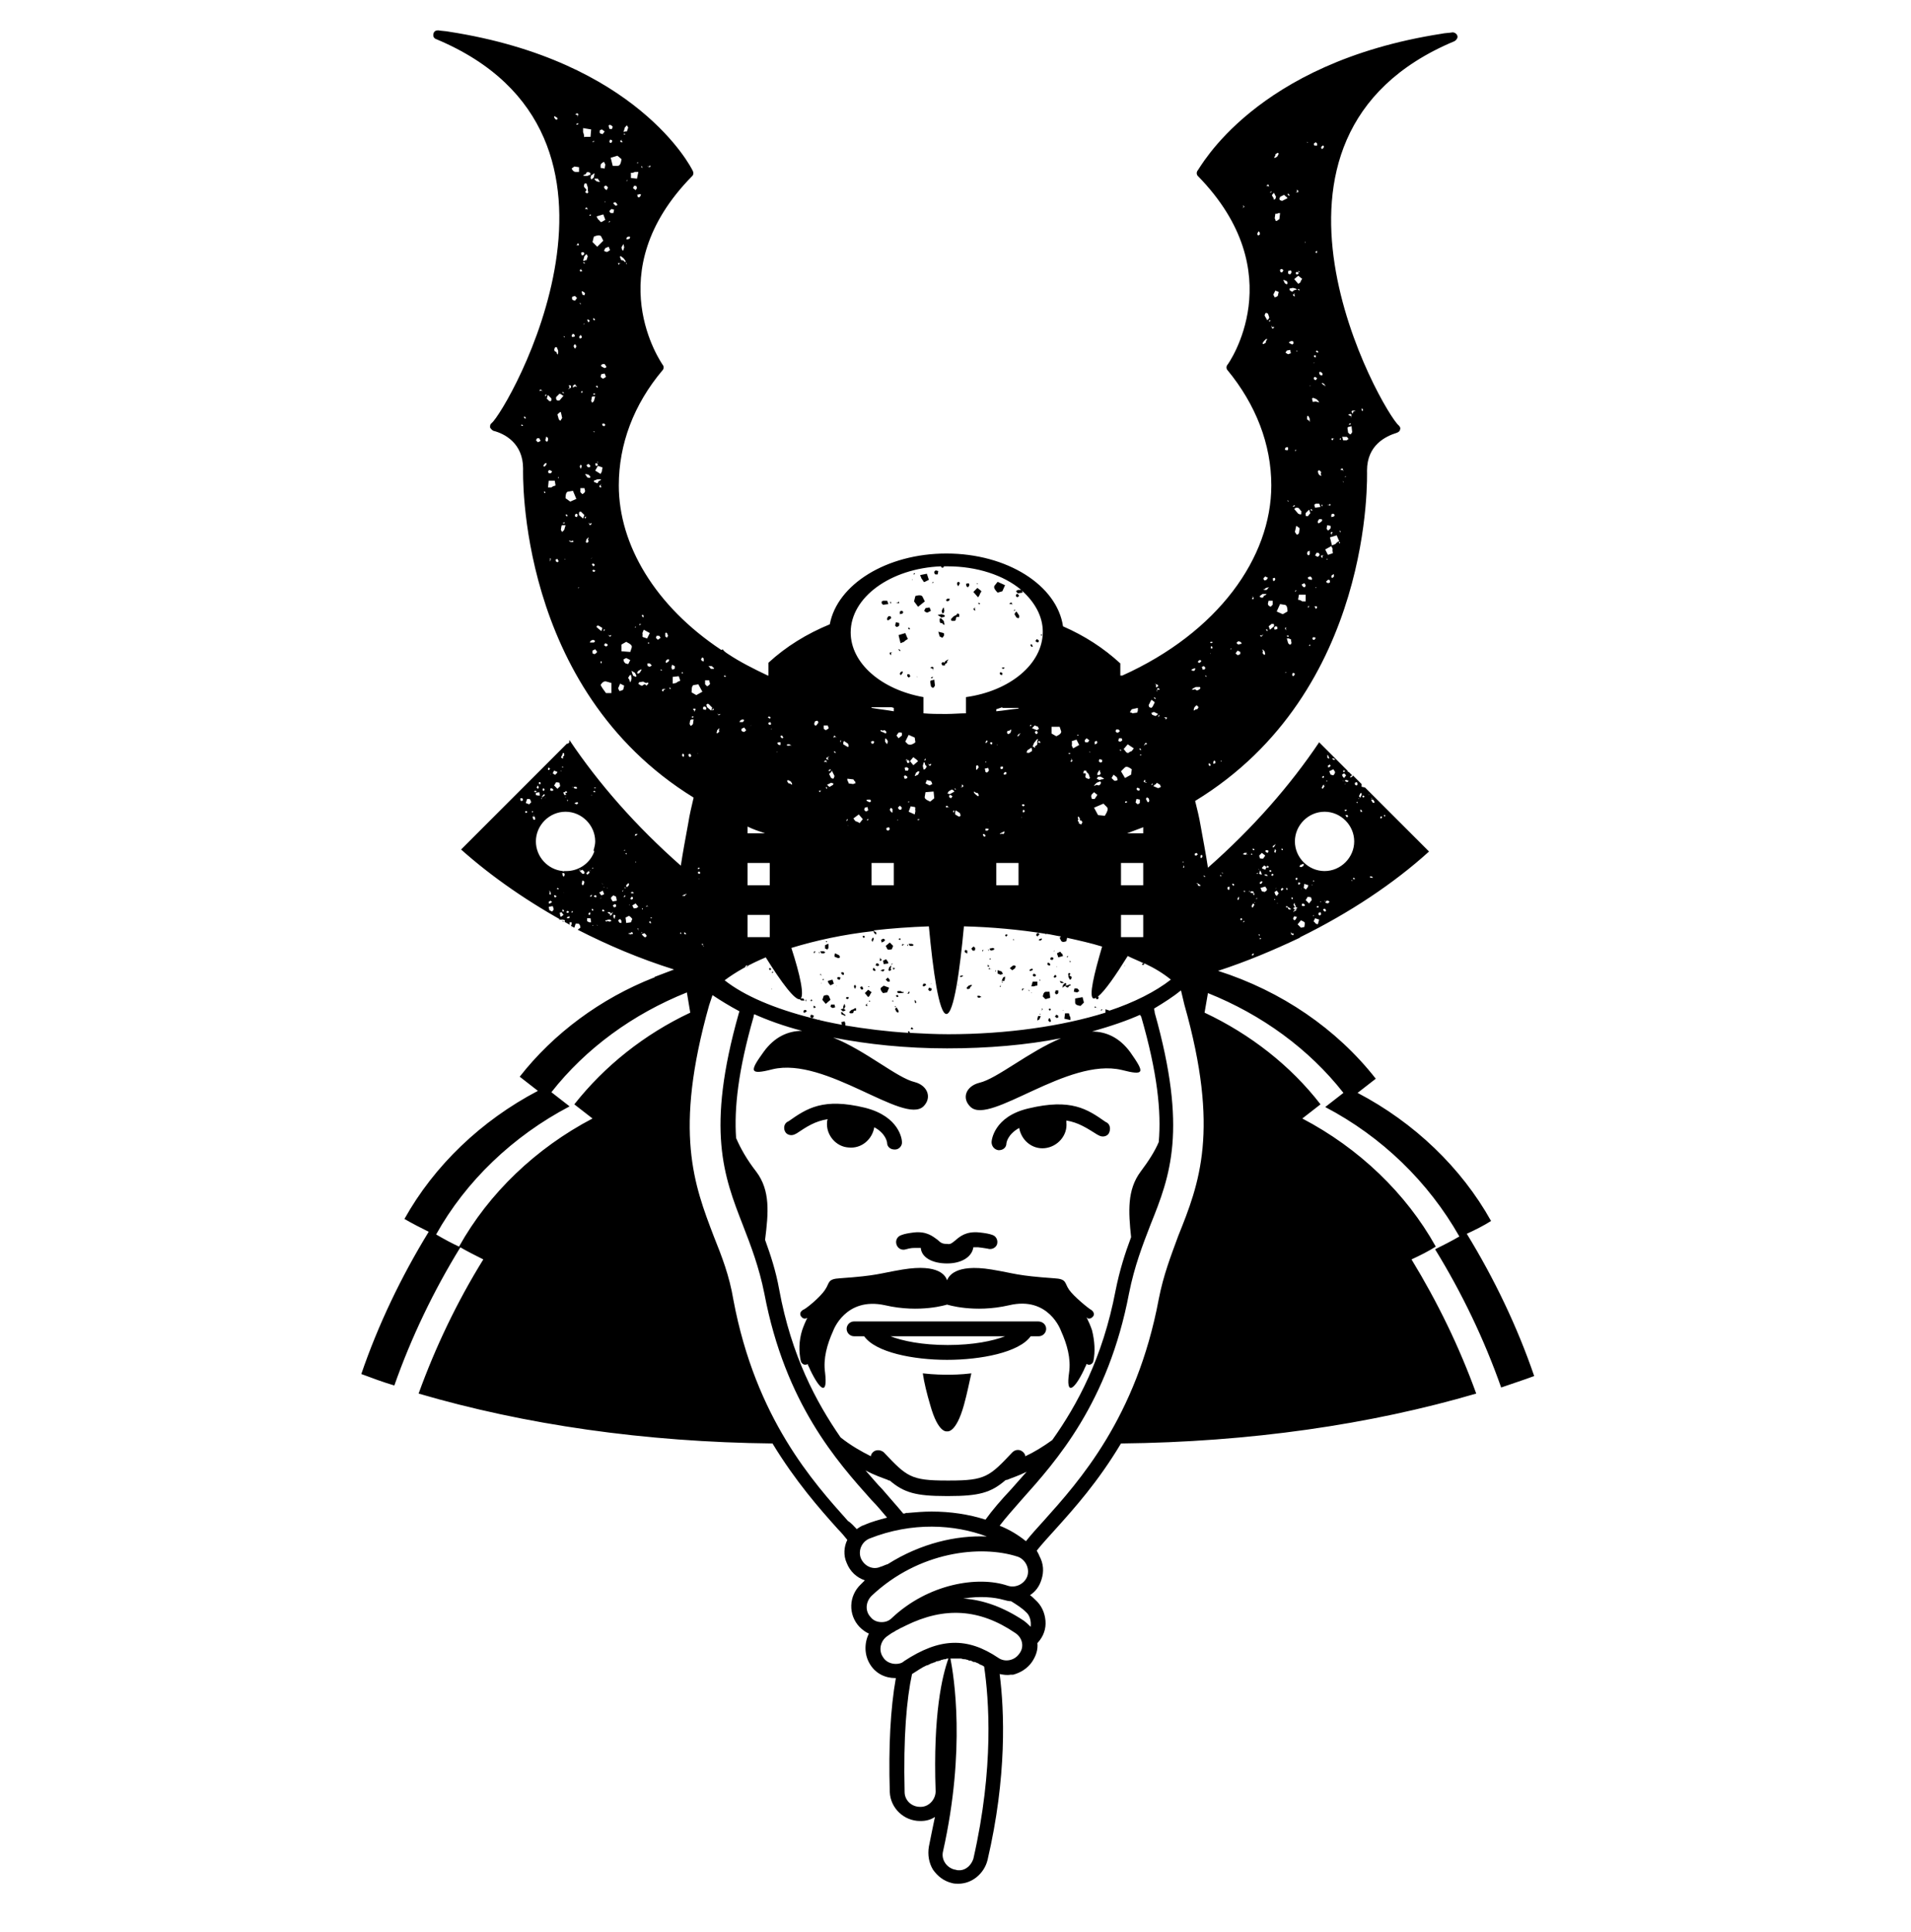 <?xml version="1.0" encoding="utf-8"?>
<!-- Generator: Adobe Illustrator 23.0.1, SVG Export Plug-In . SVG Version: 6.00 Build 0)  -->
<svg version="1.1" id="Calque_1" xmlns="http://www.w3.org/2000/svg" xmlns:xlink="http://www.w3.org/1999/xlink" x="0px" y="0px"
	 viewBox="0 0 283.5 286.6" style="enable-background:new 0 0 283.5 286.6;" xml:space="preserve">
<path d="M144.6,141l-0.3,0l-0.2-0.3l0.3-0.3l0.2,0.1C144.7,140.7,144.7,140.7,144.6,141z M156.4,141c-0.1,0.1-0.1,0.1-0.1,0.1l0.1,0
	C156.4,141.1,156.5,141.1,156.4,141z M145.3,147.7l-0.3,0c0,0.1,0,0.1,0,0.2c0.2,0.1,0.2,0.1,0.3,0.1c0.1-0.1,0.2-0.1,0.2-0.1l0.1,0
	l-0.1-0.1L145.3,147.7z M156.8,143.4c0-0.1,0-0.1,0-0.1C156.7,143.4,156.7,143.4,156.8,143.4L156.8,143.4z M157.9,146.3
	c0.2-0.1,0.2-0.1,0.2-0.1l0.1-0.3c-0.1,0-0.1,0-0.1-0.1c-0.1,0-0.1,0-0.2,0.1l-0.2,0.2l-0.1,0.4
	C157.8,146.4,157.8,146.3,157.9,146.3z M155.6,143.2c0.2,0,0.2,0,0.2-0.1l0-0.1l-0.2-0.2c-0.2,0-0.2,0-0.2,0.1l0,0.2L155.6,143.2z
	 M158.4,141.8c-0.1,0.1-0.2,0.1-0.1,0.2C158.5,141.9,158.5,141.8,158.4,141.8z M142.1,146.1c0,0.1,0,0.1,0,0.1
	C142.2,146.1,142.2,146.1,142.1,146.1L142.1,146.1z M131,144.1l0.2-0.2c0,0,0,0,0-0.1c-0.1,0-0.1,0-0.1,0l-0.2,0l-0.3,0.2
	c0.1,0,0.2,0,0.2,0C130.9,144.1,131,144.1,131,144.1z M142.6,144.7l-0.2,0.1c0,0.1,0,0.1,0.1,0.1c0.1,0,0.1,0,0.2,0
	c0-0.1,0.1-0.1,0.1-0.1l0.1-0.1l-0.1,0L142.6,144.7z M143.7,146.2l-0.3,0.3c0,0.1,0.1,0.2,0.1,0.2c0.2,0,0.2,0,0.4-0.1
	c0-0.2,0.1-0.3,0.2-0.3l0.1-0.2l-0.2,0L143.7,146.2z M143.5,141.4L143.5,141.4l0-0.4c-0.2-0.1-0.2-0.1-0.3-0.1l-0.1,0.2l0.1,0.2
	C143.4,141.4,143.5,141.4,143.5,141.4z M150.4,139.5c0-0.1,0-0.1,0-0.2l-0.1,0C150.3,139.5,150.4,139.5,150.4,139.5z M146.7,141
	c0-0.2-0.1-0.2-0.1-0.2C146.6,141,146.6,141,146.7,141z M145.7,141c0.1,0.2,0.1,0.1,0.1,0.1l0.1-0.2c0.1,0,0.1,0,0.2,0l-0.3,0
	L145.7,141z M147,142.2c-0.2-0.1-0.2,0-0.2,0.1C146.9,142.3,147,142.3,147,142.2z M153.6,144.8l0.1-0.2l-0.3-0.2l-0.2,0.2l0.1,0.2
	C153.5,144.9,153.6,144.8,153.6,144.8z M132.8,143.6l-0.2,0c0-0.1,0-0.1-0.1-0.1l0,0.3l0.1,0C132.8,143.6,132.8,143.6,132.8,143.6z
	 M132.9,149.2c-0.2,0.1-0.2,0.1-0.1,0.2C132.9,149.3,132.9,149.2,132.9,149.2z M132.9,149.5c-0.1,0.1-0.1,0.2-0.1,0.2l0.2,0.4
	c0.1,0,0.1,0,0.2,0.1c0.1,0,0.1-0.1,0.1-0.1l0-0.2l-0.3-0.5C133,149.4,133,149.5,132.9,149.5z M133.3,147.8l-0.1-0.2l-0.2,0
	c-0.1,0.1-0.1,0.2,0,0.2l0.1,0.1L133.3,147.8z M158.8,142.7c0.1-0.1,0.1-0.1,0.1-0.1l-0.2,0c0-0.1-0.1-0.1-0.1-0.2l0.1,0.3
	L158.8,142.7z M132.2,143.2l-0.1,0.1l-0.2,0.2l-0.1,0.4c0.1,0.1,0.1,0.1,0.2,0.1c0.2-0.1,0.2-0.1,0.2-0.2c-0.1-0.2-0.1-0.3,0-0.3
	L132.2,143.2z M131.9,145.2l-0.2-0.2l-0.3,0.3l0.3,0.3l0.3,0C132,145.4,132,145.3,131.9,145.2z M130.7,146.5
	c-0.1,0.1-0.1,0.4,0.3,0.8l0.6-0.1l0.3-0.7l-0.8-0.3L130.7,146.5z M132.4,142.9c-0.1,0-0.2,0.1-0.1,0.2
	C132.4,143,132.4,142.9,132.4,142.9z M133.6,147l-0.4,0c-0.1,0.1-0.1,0.1-0.1,0.1c0,0.1,0,0.1,0,0.1l0.2,0.1l0.6,0
	c0-0.1-0.1-0.2-0.1-0.2C133.6,147,133.6,147,133.6,147z M132,139.8l-0.6,0.5l0.2,0.4c0.1,0.2,0.2,0.2,0.7,0.1l0.2-0.5L132,139.8z
	 M132.4,148.4c-0.1,0.1-0.1,0.1-0.1,0.1l0.2,0c0,0.1,0.1,0.1,0.1,0.2l-0.1-0.3L132.4,148.4z M137.2,145.9l-0.2,0l-0.1,0.2
	c0,0.2,0,0.2,0.1,0.2l0.1,0l0.3-0.2C137.3,145.9,137.3,145.9,137.2,145.9z M135.8,148.4l-0.1-0.1l0,0.1l0,0.2l0.1,0.2
	c0.1,0,0.1,0,0.1-0.1c0-0.2,0-0.2,0-0.2C135.9,148.5,135.8,148.5,135.8,148.4z M138.1,145.9c0,0.1,0,0.1,0,0.1
	C138.2,145.9,138.2,145.9,138.1,145.9L138.1,145.9z M137.7,146.8l0.2,0.2c0.2,0,0.3-0.1,0.3-0.2l0-0.2l-0.4-0.1L137.7,146.8z
	 M135.7,151.9L135.7,151.9c0.1,0,0.1,0,0.1,0C135.7,151.9,135.7,151.9,135.7,151.9z M135.3,140l-0.5,0c0,0.1,0.1,0.2,0.1,0.2
	c0.1,0.1,0.1,0.1,0.1,0.1l0.4,0c0.1-0.1,0.1-0.1,0.1-0.1c0-0.1,0-0.1,0-0.1L135.3,140z M134.7,140.3c0-0.2,0-0.2-0.1-0.2
	C134.6,140.3,134.6,140.3,134.7,140.3z M133.8,140.2c0.1,0.1,0.1,0.1,0.1,0.1l0.1-0.2c0.1,0,0.1,0,0.2,0l-0.3-0.1L133.8,140.2z
	 M135.3,152.4l-0.1,0l-0.1,0.2l0.2,0.1l0.2-0.1C135.4,152.5,135.4,152.5,135.3,152.4z M134.8,147.1l-0.1,0.2c-0.1,0-0.1,0-0.2,0
	l0.3,0.1l0.1-0.1C134.9,147,134.9,147,134.8,147.1z M133.9,147.1c0,0.2,0,0.2,0.1,0.2C134.1,147.1,134,147.1,133.9,147.1z
	 M154.2,138.6l-0.1-0.2c-0.2,0-0.3,0-0.3,0.1l-0.1,0.2l0.2,0.2L154.2,138.6z M157.6,141.5c-0.4-0.3-0.2-0.4-0.4-0.3l-0.4,0.2
	l0.2,0.6l0.7-0.2L157.6,141.5z M157.8,145.8c0-0.1,0-0.1-0.1-0.1l-0.1-0.1l-0.4-0.1c0.1,0.1,0.1,0.2,0.1,0.2
	c0.1,0.1,0.1,0.1,0.1,0.1L157.8,145.8C157.7,145.8,157.7,145.8,157.8,145.8z M156.6,146.9l-0.1,0.4l0.2,0.2c0.3-0.1,0.3-0.2,0.3-0.3
	l0-0.3L156.6,146.9z M157.6,149.8L157.6,149.8c0.2,0.1,0.2,0,0.2,0C157.6,149.8,157.6,149.8,157.6,149.8z M155.6,149.7l0,0.1
	l0.2,0.1l0.1-0.2l-0.1-0.1C155.7,149.6,155.6,149.6,155.6,149.7z M158.5,150.3l-0.5,0l-0.1,0.8l0.9,0.2l0-0.4
	C158.5,150.4,158.7,150.3,158.5,150.3z M156.9,150.6l-0.2-0.1l-0.2,0.3l0.3,0.2l0.2-0.1C157,150.7,157,150.6,156.9,150.6z
	 M155.6,151.1l-0.1,0.2l0.1,0.2c0.2,0.1,0.2,0.1,0.3,0l0-0.1l-0.1-0.3C155.7,151,155.6,151,155.6,151.1z M156.1,142l-0.2,0l-0.1,0.3
	l0.3,0.1l0.2-0.2C156.2,142,156.2,142,156.1,142z M160.1,147c-0.1-0.3-0.3-0.4-0.4-0.4l-0.3,0l-0.1,0.5l0.5,0.1L160.1,147z
	 M166.8,143.2L166.8,143.2c0,0.1,0,0.1,0,0.1C166.9,143.2,166.9,143.2,166.8,143.2z M196.6,164.2c0.9-0.7,1.8-1.4,2.7-2.1
	c-5.1-6.5-12.1-11.6-20.1-14.8l-0.5,2.9c6.8,3.2,12.8,7.9,17.2,13.6c-0.9,0.7-1.8,1.4-2.7,2.1c8.4,4.4,15.4,11.1,19.8,19
	c-1.1,0.7-2.3,1.3-3.6,1.9c3.9,6.4,7.1,13,9.6,19.9c-15.7,4.6-33.6,7.2-52.7,7.4c-3.4,5.7-7,9.7-9.7,12.7c-0.9,1-2.1,2.3-2.8,3.2
	c0.1,0.2,0.3,0.5,0.4,0.8c0.6,1.1,0.7,2.3,0.3,3.5c-0.3,1-0.9,1.8-1.7,2.3c0.3,0.2,0.6,0.5,0.8,0.7c0.9,0.8,1.4,1.9,1.5,3.1
	c0.1,1.2-0.3,2.3-1.1,3.2c0,0-0.1,0.1-0.1,0.1c0.1,1-0.2,1.9-0.8,2.8c-0.7,1-1.7,1.6-2.8,1.9c-0.1,0-0.2,0-0.2,0c-0.1,0-0.1,0-0.2,0
	c-0.5,0.1-1.1,0-1.6-0.1c0.7,5.4,1.1,15.2-1.8,27.6c-0.5,2-2.3,3.5-4.3,3.5c-0.3,0-0.7,0-1-0.1c-1.2-0.3-2.1-1-2.8-2
	c-0.6-1-0.8-2.2-0.6-3.4c0.3-1.5,0.6-3,0.9-4.4c-0.6,0.4-1.3,0.6-2.1,0.6c0,0-0.1,0-0.1,0c-2.4,0-4.4-1.9-4.5-4.3
	c-0.2-6.7,0.1-12.4,0.9-16.9c0,0,0,0,0,0c0,0-0.1,0-0.1,0c-1.5,0-2.9-0.7-3.7-2c-0.9-1.4-0.9-3.2-0.2-4.6c-0.5-0.2-1-0.6-1.4-1
	c-1.7-1.8-1.6-4.6,0.2-6.3c0.2-0.2,0.4-0.4,0.6-0.6c-1.2-0.4-2.2-1.3-2.7-2.6c-0.5-1.1-0.4-2.4,0.1-3.4c-0.4-0.5-0.9-1.1-1.4-1.6
	c-2.7-3-6.3-7.1-9.7-12.7c-19-0.2-36.8-2.8-52.5-7.4c2.5-6.9,5.7-13.6,9.6-19.9c-1.2-0.6-2.4-1.2-3.6-1.9c4.4-7.9,11.4-14.6,19.8-19
	c-0.9-0.7-1.8-1.4-2.7-2.1c4.5-5.7,10.4-10.4,17.2-13.6l-0.5-3c-8,3.2-15,8.3-20.1,14.8c0.9,0.7,1.8,1.4,2.7,2.1
	c-8.4,4.4-15.4,11.1-19.8,19c1.2,0.7,2.3,1.3,3.6,1.9c-4,6.5-7.3,13.4-9.8,20.5c-1.7-0.5-3.3-1.1-4.9-1.7c2.5-7.3,5.9-14.4,10-21.1
	c-1.2-0.6-2.4-1.2-3.6-1.9c4.4-7.9,11.4-14.6,19.8-19c-0.9-0.7-1.8-1.4-2.7-2.1c5-6.4,12-11.6,19.9-14.7l0.1,0l0,0c0,0,0,0,0-0.1
	c1-0.4,1.9-0.7,2.9-1.1c-5.1-1.6-9.8-3.6-14.3-5.9l0,0l0.4-0.3c0-0.4-0.2-0.6-0.3-0.6l-0.4,0l-0.2,0.6c-0.2-0.1-0.4-0.2-0.5-0.3
	l0.1-0.2l0-0.3l-0.3,0l0,0.2c0,0.1,0,0.1,0.1,0.2c-6.1-3.3-11.6-7.1-16.2-11.2l15.7-15.7l0.1,0c0.1,0,0.2-0.1,0.3-0.3l-0.1-0.1
	l0.1-0.1c4.3,6.4,9.8,12.7,16.5,18.6c0.3-2,0.7-4.1,1.1-6.3c0.2-1.3,0.5-2.5,0.8-3.8c-26.3-16.2-25.3-48.4-25.3-48.8
	c0-3.8-2.8-5.2-4.4-5.6c-0.2-0.1-0.4-0.3-0.5-0.5c0-0.2,0-0.5,0.2-0.6c2.4-2,25.8-42.8-8.2-57c-0.3-0.1-0.5-0.4-0.4-0.8
	s0.4-0.5,0.7-0.5c0.6,0.1,1.1,0.1,1.6,0.2c27.8,4.3,35.9,20,36.2,20.7c0.1,0.2,0.1,0.5-0.1,0.7c-14.1,14.3-4.5,27.8-4.4,28
	c0.2,0.2,0.2,0.6,0,0.8c-4.3,5.1-6.5,11-6.5,17.1c0,8.8,5.4,17.9,15.2,24.4c0.1,0,0.2-0.1,0.2-0.1c0.2,0.3,0.5,0.5,0.8,0.7
	c1.8,1.2,3.8,2.2,5.9,3.2h0.1v-1.9c2.6-2.4,5.7-4.3,9.1-5.7c1.1-5.9,8.4-10.5,17.3-10.5c9,0,16.4,4.7,17.3,10.8
	c3.2,1.4,6,3.2,8.5,5.5v1.8h0.3c14.2-6.4,22.1-17.5,22.1-28.2c0-6.1-2.3-12-6.5-17.1c-0.2-0.2-0.2-0.6,0-0.8
	c0.1-0.1,9.7-13.6-4.4-28c-0.2-0.2-0.2-0.5-0.1-0.7C178,25,186.1,9.3,213.9,5c0.4-0.1,1-0.1,1.6-0.2c0.3,0,0.6,0.2,0.7,0.5
	s-0.1,0.6-0.4,0.8c-34.1,14.2-10.6,55.1-8.3,57c0.2,0.2,0.3,0.4,0.2,0.6c0,0.2-0.2,0.4-0.5,0.5c-1.6,0.5-4.4,1.8-4.4,5.6
	c0,0.5,1.1,32.8-25.5,49c0.3,1.2,0.6,2.4,0.8,3.6c0.4,2.2,0.8,4.3,1.1,6.3c6.7-5.9,12.2-12.2,16.5-18.6l4.2,4.2c0,0,0,0.1,0.1,0.2
	l0.1,0l0.5,0.5l-0.2,0.1l-0.1,0.1c0,0,0,0,0,0.1c0,0,0,0,0.1,0l0.2-0.1c0,0,0,0,0.1-0.1c0,0,0-0.1,0-0.1l1.3,1.3l0,0.4l0.5,0.1
	l9.5,9.5c-5.3,4.8-11.8,9.1-19.1,12.7c0,0,0,0,0,0l-0.1,0.1l0,0c-3.8,1.8-7.8,3.5-12.1,4.9c9.4,3,17.6,8.6,23.4,16
	c-0.9,0.7-1.8,1.4-2.7,2.1c8.4,4.4,15.4,11.1,19.8,19c-1.1,0.7-2.3,1.3-3.6,1.9c4.1,6.7,7.5,13.8,10,21.1c-1.6,0.6-3.2,1.1-4.9,1.7
	c-2.5-7.1-5.8-14-9.8-20.5c1.2-0.6,2.4-1.2,3.6-1.9C211.9,175.3,205,168.6,196.6,164.2z M203.7,130.2L203.7,130.2
	c-0.1-0.1-0.1-0.1-0.2-0.2c-0.1,0-0.1,0-0.2,0c0,0-0.1,0-0.1,0.1l0.2,0.1L203.7,130.2L203.7,130.2z M205.3,121l0.1,0.1l0,0
	c0,0,0.1,0,0.1-0.1l0-0.1l-0.1,0C205.3,120.9,205.3,120.9,205.3,121z M204.9,121.4l0.1-0.1l0-0.2l-0.2,0l0,0.1
	C204.7,121.3,204.8,121.4,204.9,121.4z M204.2,121.4C204.2,121.4,204.2,121.4,204.2,121.4L204.2,121.4
	C204.2,121.3,204.2,121.3,204.2,121.4z M203.6,118.6c0,0-0.1,0-0.2,0l0.2,0.4l0.2,0.1c0,0,0.1,0,0.1-0.1c0-0.1,0-0.1,0-0.1l-0.2-0.3
	C203.7,118.6,203.7,118.6,203.6,118.6z M203.4,118.4c0,0,0.1,0.1,0.2,0C203.5,118.4,203.5,118.3,203.4,118.4z M203,117.9l0.2,0.2
	C203.1,118,203.1,118,203,117.9l0.2-0.1c0,0,0,0-0.1,0L203,117.9z M183.8,135.8c0,0,0,0-0.1,0C183.7,135.8,183.7,135.8,183.8,135.8
	L183.8,135.8z M184.6,136.7l0-0.1c0,0,0,0-0.1,0l-0.1,0.2v0C184.4,136.8,184.5,136.8,184.6,136.7L184.6,136.7z M184.8,132.2
	c0,0-0.1,0-0.1,0l-0.1-0.1c0,0,0,0-0.1,0.1l0.1,0.1L184.8,132.2z M186,141.4l-0.2,0.1l-0.1,0.1l0,0.1l0.1,0c0,0,0,0,0.1,0
	C186,141.6,186,141.6,186,141.4C186,141.5,186,141.5,186,141.4z M186.1,134.2c0,0,0,0-0.1-0.1c0,0,0-0.1-0.1-0.1l-0.2,0.3l0,0.2
	c0,0,0,0.1,0.1,0.1c0.1,0,0.1,0,0.1-0.1L186.1,134.2z M186,132.8L186,132.8c0.1-0.1,0.1-0.2,0.1-0.3l-0.1,0l-0.1,0.1L186,132.8z
	 M186.8,138.8l0.1-0.1l0,0c0,0,0-0.1-0.1-0.1l-0.1,0L186.8,138.8C186.7,138.8,186.7,138.8,186.8,138.8z M186.8,129.5
	c0,0.1,0,0.1,0.2,0.2c0,0,0.1,0,0.2,0l-0.1-0.3l-0.1-0.2l-0.1-0.1l0,0.1C186.9,129.3,186.9,129.3,186.8,129.5z M187.2,130.7
	l-0.2,0.1c-0.1,0-0.1,0.1-0.1,0.3l0.2,0l0.2-0.3L187.2,130.7z M187.7,129l0.2-0.4l-0.3-0.2c-0.1-0.1,0,0-0.3,0.2l-0.1,0.2L187.7,129
	z M187,139.7L187,139.7C186.9,139.8,186.9,139.8,187,139.7C187,139.8,187,139.8,187,139.7z M187.1,139.2L187.1,139.2l-0.2-0.1l0,0.2
	l0.1,0C187,139.3,187,139.3,187.1,139.2z M187.9,131.8l-0.2-0.3l-0.7,0.2l0.2,0.5l0.4,0.1C188,132.1,188,131.9,187.9,131.8z
	 M188.1,129.9l-0.2-0.2l-0.2,0c0,0,0,0-0.1,0c0,0,0,0,0,0.1l0.2,0.1c0,0,0,0,0.1,0C188,129.9,188,129.9,188.1,129.9z M188.2,128.5
	l-0.2-0.1l-0.1,0.2l0.1,0.1c0.1,0,0.2,0,0.2-0.1L188.2,128.5z M189.2,133.4c0,0-0.1-0.1-0.2,0C189.1,133.5,189.1,133.5,189.2,133.4z
	 M189.6,133.9l-0.2-0.1C189.4,133.8,189.5,133.8,189.6,133.9l-0.2,0.1c0,0,0,0,0.1,0L189.6,133.9z M192.4,136l-0.4-0.1l-0.1,0.2
	c-0.1,0.1-0.1,0.2,0.1,0.4l0.2-0.1L192.4,136z M192.2,134.5l-0.2,0.1c0,0-0.1,0-0.1,0.1c0,0,0,0,0,0.1l0.3,0.1c0,0,0,0,0.1-0.1
	c0,0,0.1-0.1,0.2-0.1L192.2,134.5z M192.4,130.5l0.1-0.2l0,0c0,0,0-0.1-0.2-0.1l-0.1,0.1l0,0.1C192.2,130.5,192.3,130.5,192.4,130.5
	z M192.2,134.8L192,135l-0.1,0.2l0,0.1l0.1-0.1c0-0.1,0-0.1,0.2-0.1c0.1-0.1,0.1-0.1,0.1-0.2C192.4,134.9,192.3,134.9,192.2,134.8z
	 M193.4,136.7l-0.4-0.2l-0.5,0.6l0.5,0.5l0.5-0.1C193.6,136.9,193.6,136.8,193.4,136.7z M193.4,128.3c0,0,0-0.1,0-0.2l-0.5,0.2
	l-0.1,0.2c0,0,0,0.1,0.1,0.1c0.1,0,0.1,0,0.2,0l0.3-0.2C193.4,128.4,193.4,128.4,193.4,128.3z M193.4,131.7l0.3,0.2
	c0.1,0.1,0,0,0.3-0.3l0.1-0.3l-0.6-0.2L193.4,131.7z M193.1,131.8L193.1,131.8c-0.1,0.1,0,0.1,0.1,0.1
	C193.1,131.9,193.1,131.9,193.1,131.8z M192.6,130.9l0,0.3l0.1,0c0.1,0,0.1,0,0.2-0.2l-0.1-0.1L192.6,130.9z M193.6,134.3l-0.1-0.2
	l-0.3-0.1l-0.1,0.3l0.2,0.1C193.4,134.4,193.5,134.4,193.6,134.3z M194.6,133.5l-0.1-0.4c-0.4-0.1-0.6-0.1-0.6,0.1l-0.2,0.3l0.5,0.5
	L194.6,133.5z M194.6,131.2c0,0,0,0.1,0.1,0.1C194.7,131.3,194.7,131.2,194.6,131.2z M194.8,131.7L194.8,131.7
	C194.8,131.6,194.8,131.6,194.8,131.7C194.8,131.7,194.8,131.7,194.8,131.7z M194.9,130.7l0.1,0c0,0,0,0-0.1-0.1l-0.1,0l0,0.2
	C194.8,130.8,194.9,130.7,194.9,130.7z M194.9,135.8L194.9,135.8c-0.1-0.1-0.1-0.1-0.1,0.1C194.8,135.9,194.9,135.9,194.9,135.8z
	 M195.7,136.4l-0.6-0.2l-0.2,0.4c-0.1,0.1,0,0,0.3,0.4l0.3,0.1L195.7,136.4z M195.4,134.6l0.2,0l0-0.2l-0.1,0c0,0-0.1,0-0.2,0.1
	L195.4,134.6z M196,135.6l-0.1-0.3l-0.3,0.1l0,0.2c0,0.1,0,0.1,0.2,0.2L196,135.6z M195.8,133.8l0.2,0
	C196,133.7,195.9,133.7,195.8,133.8l0-0.2C195.8,133.5,195.8,133.5,195.8,133.8L195.8,133.8z M196.7,135l-0.1-0.2l-0.2,0
	c0,0-0.1,0-0.1,0.2l0.2,0.2l0,0C196.7,135.2,196.7,135.2,196.7,135z M196.6,133.6c0,0-0.1,0-0.1,0.1
	C196.5,133.8,196.6,133.7,196.6,133.6z M197.2,133.7c-0.1,0-0.1,0-0.1-0.1l-0.3,0c0,0,0,0-0.1,0.1c0,0,0,0.1-0.1,0.2l0.4,0.1
	l0.1-0.1C197.2,133.8,197.3,133.8,197.2,133.7z M200.5,132.6L200.5,132.6C200.5,132.5,200.5,132.5,200.5,132.6
	C200.5,132.7,200.5,132.6,200.5,132.6z M200.6,130.6l-0.1-0.1l0,0c0,0,0,0,0,0.1l0.1,0.1h0.1C200.6,130.7,200.6,130.7,200.6,130.6z
	 M201,130.4L201,130.4c0-0.1-0.1-0.2-0.2-0.2l-0.1,0.1l0.1,0.1L201,130.4z M201.4,130C201.4,130,201.4,130,201.4,130L201.4,130
	C201.4,130.1,201.4,130.1,201.4,130z M202.1,118.1l0.1,0.2l0.2-0.1l0-0.1c0,0-0.1-0.1-0.2-0.1L202.1,118.1z M202.1,120.4l-0.1-0.2
	l-0.1-0.1l-0.1,0l0,0.1c0,0,0.1,0,0,0.2C201.9,120.4,201.9,120.4,202.1,120.4C202,120.5,202.1,120.5,202.1,120.4z M201.6,118.1
	c0,0,0,0,0.1,0.1c0,0,0,0.1,0.1,0.1l0.2-0.4l0-0.2c0,0,0,0-0.1-0.1c-0.1,0.1-0.1,0.1-0.1,0.1L201.6,118.1z M201.6,118.5
	c0,0,0-0.1-0.1-0.1C201.5,118.4,201.5,118.5,201.6,118.5z M201.4,118.9c0,0-0.1,0.1-0.1,0.1l-0.1,0c0,0,0,0,0.1,0.1l0.1,0
	L201.4,118.9z M201,116.1l0,0.2c0,0.1,0.1,0.2,0.3,0.2l0.1-0.2l-0.1-0.3L201,116.1z M199.6,116.2l-0.1,0.1c0,0,0,0,0.1,0
	L199.6,116.2l-0.1-0.1C199.6,116.1,199.6,116.2,199.6,116.2z M199.5,120.2c0,0,0,0.1,0.1,0.1l0.2-0.1l0,0c0,0,0-0.1-0.1-0.1l-0.2,0
	L199.5,120.2z M199.7,121.1l0.1,0.1c0.1,0,0.1,0,0.2-0.1l-0.1-0.2l-0.3,0L199.7,121.1z M199.8,115.7l-0.2,0l-0.1,0.1l0.1,0.1
	c0,0,0.1,0,0.2,0.1c0.1,0,0.1,0,0.2-0.1c0.1,0,0.1-0.1,0-0.1L199.8,115.7z M199.4,114.3l-0.2,0.1l0.1,0.1l0.1,0
	C199.6,114.4,199.6,114.4,199.4,114.3L199.4,114.3z M199.3,114.3c0,0,0,0,0.1,0l0-0.1C199.4,114.2,199.3,114.2,199.3,114.3z
	 M199.2,115.2l0.2,0.2l0.3-0.4l-0.3-0.3l-0.3,0.2C199,114.9,199.1,114.8,199.2,115.2z M199.3,115.8c0,0-0.1-0.1-0.1,0
	C199.2,115.8,199.3,115.9,199.3,115.8z M199.2,120.9L199.2,120.9C199.2,120.9,199.2,120.9,199.2,120.9
	C199.3,120.9,199.3,120.9,199.2,120.9z M197.6,112.5C197.6,112.5,197.6,112.5,197.6,112.5l0.2,0.2c0,0,0,0,0.1,0c0,0,0.1,0,0.2,0
	l-0.2-0.2L197.6,112.5C197.7,112.4,197.7,112.4,197.6,112.5z M198,114.4l-0.2-0.3l-0.6,0.3l0.2,0.5l0.4,0.1
	C198.1,114.7,198.1,114.5,198,114.4z M197.3,113.4l-0.2,0.1c-0.1,0-0.1,0.1-0.1,0.3h0.2l0.2-0.2L197.3,113.4z M196.9,112l0,0.1
	c0,0,0.1,0.1,0,0.2c0,0.1,0,0.1,0.2,0.2c0,0,0.1,0,0.1,0l-0.1-0.3L197,112L196.9,112z M196.7,116c0,0,0-0.1,0.1-0.1l0.1,0
	c0,0,0,0,0-0.1l-0.1,0L196.7,116z M196.6,116.5c0,0,0-0.1-0.1-0.1C196.5,116.4,196.5,116.4,196.6,116.5z M196.1,115.3l0.2,0.1
	l0.1-0.1c0,0,0-0.1,0-0.2l-0.1,0L196.1,115.3z M196.1,116.8l0,0.1c0,0,0,0,0.1,0.1c0,0,0,0,0.1-0.1l0.2-0.3c0,0,0,0-0.1-0.1
	c0,0,0-0.1-0.1-0.1L196.1,116.8z M192.1,124.8c0,2.4,2,4.4,4.4,4.4s4.4-2,4.4-4.4c0-2.4-2-4.4-4.4-4.4
	C194.1,120.4,192.1,122.4,192.1,124.8z M192,133.9l-0.1,0.3l0.1,0.2c0,0,0,0,0.1,0.1c0,0,0,0,0.1,0l0-0.2c0,0,0,0-0.1-0.1
	C192.1,134,192,134,192,133.9z M191.6,133.1l0,0.2l0.1,0.1c0.1-0.1,0.1-0.1,0.1-0.2l-0.1-0.1L191.6,133.1z M191.5,138.2l0,0.1
	c0,0,0.1,0.1,0,0.2c0,0.1,0,0.1,0.2,0.1c0,0,0,0,0,0l0,0.1l0.2,0l0-0.1c0-0.1,0-0.1-0.1-0.2l-0.1,0.1l-0.1-0.1L191.5,138.2
	L191.5,138.2z M191.2,134.6l-0.2-0.1l0,0c-0.1-0.1-0.1-0.1-0.1-0.1l-0.1,0l0,0.2l0.2,0l0,0c0.1,0,0.1,0.1,0.1,0.2
	c0.1,0.1,0.1,0.1,0.3,0.1c0.1,0,0.1,0,0.1-0.1L191.2,134.6z M190.8,131.8l0.1,0.2l0,0c0,0,0.1,0,0.1-0.1l0-0.1l-0.1-0.1
	C190.9,131.7,190.8,131.7,190.8,131.8z M190.7,132.8C190.7,132.8,190.7,132.8,190.7,132.8L190.7,132.8
	C190.8,132.8,190.8,132.8,190.7,132.8z M190.3,127L190.3,127C190.2,127,190.3,127,190.3,127C190.4,127,190.3,127,190.3,127z
	 M190.1,126c0.1,0.1,0.1,0.1,0.1,0.1l0.1,0l0-0.2l-0.2,0L190.1,126z M190.1,132.1l0.2-0.1l0.1-0.2l-0.2-0.1l-0.1,0.1
	C190,131.9,190,132,190.1,132.1z M189.7,132.5l-0.3-0.4l-0.3,0.2c-0.1,0.1,0,0,0.1,0.4l0.2,0.2L189.7,132.5z M189.1,126.4
	c0,0,0,0.1,0.1,0.1l0.1-0.3l0-0.1c0,0,0,0-0.1-0.1c0,0,0,0-0.1,0l0,0.2C189,126.3,189,126.3,189.1,126.4z M189.2,131.8
	c0,0,0,0,0.1,0v-0.1C189.3,131.7,189.3,131.7,189.2,131.8z M188.8,125.6c0,0.1,0,0.1,0.1,0.1l0.2-0.2l0.1-0.2l0-0.1l-0.1,0.1
	c0,0,0,0.1-0.2,0.1C188.9,125.4,188.9,125.4,188.8,125.6z M188.6,129.8c0,0,0,0.1,0.2,0.1l0.1-0.1l0-0.1c0,0,0-0.1-0.2-0.1
	L188.6,129.8L188.6,129.8z M188.3,129.2l0.1,0.1l0.2,0l0-0.2l-0.1,0C188.4,129,188.3,129.1,188.3,129.2z M188.2,128.3
	c0,0,0,0,0.1,0.1l0.1,0C188.3,128.4,188.2,128.4,188.2,128.3z M187.7,126.2l0.1,0.2l0.3,0.1l0.1-0.3l-0.2-0.1
	C187.9,126.1,187.8,126.1,187.7,126.2z M186.8,126.9l0.1,0.4c0.4,0.1,0.5,0.1,0.6-0.1l0.2-0.3l-0.5-0.4L186.8,126.9z M186.8,129
	c0,0,0-0.1-0.1-0.1C186.7,128.9,186.7,129,186.8,129z M186.5,129.6l0.1,0l0-0.2c0,0,0,0.1-0.1,0.1l-0.1,0
	C186.4,129.5,186.4,129.5,186.5,129.6z M186.3,133.4c0,0,0.1-0.1,0.1-0.1l0.1,0c0,0,0,0,0-0.1h-0.1L186.3,133.4z M186.1,133.8
	c0,0,0,0.1,0.1,0.1C186.2,133.9,186.2,133.8,186.1,133.8z M185.9,126.1l0.1,0c0,0,0.1,0,0.1-0.1l-0.1-0.1l-0.2,0L185.9,126.1z
	 M185.5,126.7c0,0,0.1,0,0.1,0l0.1,0.1c0,0,0,0,0.1-0.1l-0.1-0.1L185.5,126.7z M185.5,132.4l0.4,0.1l0.1-0.1c0,0,0,0,0-0.1
	c-0.1,0-0.1,0-0.1-0.1l-0.3,0c0,0,0,0-0.1,0.1C185.5,132.2,185.5,132.3,185.5,132.4z M185.3,132.3c0,0,0.1,0,0.1-0.1
	C185.3,132.1,185.3,132.1,185.3,132.3z M185,126.8c0,0,0.1,0,0.1-0.1C185.1,126.7,185,126.7,185,126.8z M184.4,126.7
	C184.5,126.8,184.5,126.8,184.4,126.7l0.4,0.1c0,0,0,0,0.1-0.1c0,0,0-0.1,0.1-0.2l-0.4,0l-0.1,0.1
	C184.4,126.6,184.4,126.7,184.4,126.7z M184,136.4l0.1,0.1l0.2-0.1l-0.1-0.2l-0.1,0C184,136.3,184,136.3,184,136.4z M183.6,133.4
	c0,0,0,0.1,0.1,0.1l0.1-0.2l0-0.2l0-0.1l-0.1,0.1c0,0,0,0.1-0.1,0.1C183.6,133.3,183.6,133.3,183.6,133.4z M182.8,131.2l0.2,0.2l0,0
	c0,0,0.1-0.1,0.1-0.2l-0.1-0.1l-0.1,0C182.8,131,182.8,131.1,182.8,131.2z M182.4,131.5l-0.3,0.1l0,0.2c0,0.1,0,0.1,0.2,0.2l0.1-0.1
	L182.4,131.5z M182.1,131.1C182.1,131.1,182.1,131.1,182.1,131.1l0-0.1C182.1,131,182.1,131,182.1,131.1z M181.3,129.5l0.1,0.1l0,0
	c0,0,0,0,0-0.1l-0.1-0.1h-0.1C181.3,129.4,181.3,129.4,181.3,129.5z M181,129.8L181,129.8c0,0.1,0,0.1,0.1,0.2l0.1-0.1l-0.1-0.1
	L181,129.8z M180.6,130.1C180.6,130.1,180.7,130.1,180.6,130.1L180.6,130.1C180.6,130,180.6,130,180.6,130.1z M95.3,134.9
	c0.1,0,0.1-0.1,0-0.2C95.2,134.7,95.2,134.7,95.3,134.9z M94.2,124l0.2-0.1l0.1-0.1l0.1-0.1l-0.1,0c0,0-0.1,0-0.2,0
	C94.2,123.8,94.2,123.8,94.2,124C94.1,124,94.1,124,94.2,124z M94.3,127.8L94.3,127.8c-0.1,0-0.1,0,0,0.1
	C94.4,127.9,94.4,127.8,94.3,127.8z M93.7,132.5l0.3,0l0,0c0,0,0-0.1-0.1-0.2l-0.2,0l-0.1,0.1C93.6,132.4,93.6,132.5,93.7,132.5z
	 M93.5,133.3l0.1,0.1c0.1,0,0.1,0.1,0.3-0.1l0-0.2l-0.2-0.1L93.5,133.3z M93.4,134.3c0,0,0,0,0-0.1l-0.1,0
	C93.3,134.2,93.3,134.2,93.4,134.3z M93.1,131.1l-0.2,0.2c0,0,0,0,0,0.1c0,0,0,0.1,0.1,0.2l0.3-0.3l0-0.2c0,0,0-0.1-0.1-0.1
	C93.1,131.1,93.1,131.1,93.1,131.1z M92.9,126.5l-0.1,0.1l0,0c0,0,0,0.1,0.1,0.1l0.1,0L92.9,126.5C93,126.6,92.9,126.5,92.9,126.5z
	 M92.7,131.6c0,0-0.1,0.1,0.1,0.2C92.8,131.7,92.8,131.6,92.7,131.6z M92.8,125.6L92.8,125.6C92.9,125.6,92.9,125.6,92.8,125.6
	C92.8,125.5,92.8,125.5,92.8,125.6z M92.6,126.1l0,0.1l0.1,0l0-0.2l-0.1,0C92.8,126,92.7,126,92.6,126.1z M90.3,135.3
	c0,0-0.1,0-0.2,0l0.2,0.2l0.2,0.1c0,0,0,0,0.1,0c0,0,0,0,0-0.1l-0.1-0.2C90.4,135.3,90.4,135.3,90.3,135.3z M90.1,131.8
	C90.1,131.8,90.1,131.8,90.1,131.8l0-0.1C90,131.7,90,131.7,90.1,131.8z M89.3,131l0.1,0.2C89.4,131.1,89.4,131.1,89.3,131l0.2-0.1
	C89.5,130.9,89.5,130.9,89.3,131L89.3,131z M88.2,116.9l0.2,0l0,0c0,0,0-0.1-0.1-0.1l-0.1,0l-0.1,0.1
	C88.1,116.8,88.1,116.9,88.2,116.9z M88,117.4L88,117.4c0.1,0.1,0.1,0.1,0.3,0.1l0-0.1l-0.1-0.1L88,117.4z M87.8,118
	C87.8,118,87.8,118,87.8,118l0-0.1C87.7,117.9,87.7,118,87.8,118z M85.7,119l-0.2,0l-0.2,0.1l-0.1,0.1l0.1,0c0,0,0.1,0,0.2,0.1
	c0.1,0,0.1,0,0.2-0.1C85.8,119.1,85.8,119.1,85.7,119z M85.1,116.9l0.4,0.1l0.1-0.1c0,0,0,0,0-0.1c-0.1,0-0.1,0-0.1-0.1l-0.3,0
	c0,0,0,0-0.1,0.1C85.2,116.8,85.2,116.8,85.1,116.9z M84.9,116.8c0,0,0.1,0,0.1-0.1C85,116.7,84.9,116.7,84.9,116.8z M84.2,116.7
	L84.2,116.7l0.3,0.1c0,0-0.1,0-0.1,0L84.2,116.7C84.3,116.6,84.3,116.6,84.2,116.7z M84.1,118.6c0,0,0,0.1,0.1,0.1l-0.1,0.1
	c0,0,0,0,0.1,0l0.1-0.1L84.1,118.6z M83.8,117.5l0.1,0.1l0.2,0l0-0.2l-0.1,0C84,117.3,83.9,117.3,83.8,117.5z M83.7,117.5
	c0,0,0,0-0.1,0c0,0.1,0,0.1,0,0.1l0.1,0.3c0,0,0,0,0.1,0c0,0,0.1,0,0.2,0l-0.2-0.4L83.7,117.5z M83.8,118.2c0,0,0.1,0.1,0.2,0
	C84,118.2,83.9,118.2,83.8,118.2z M83.6,113.8c0,0,0,0-0.1-0.1l-0.1,0l-0.1,0.2c0,0,0-0.1,0.1-0.1L83.6,113.8z M83.3,112.2
	c-0.1,0.1-0.1,0.1,0,0.2l0.1,0.1l0.2-0.1l-0.1-0.1l0,0c0-0.1,0-0.1,0.2-0.2c0-0.1,0-0.1,0-0.3c0-0.1-0.1-0.1-0.2-0.1l-0.1,0.3
	L83.3,112.2L83.3,112.2z M83.3,114.4c0,0,0-0.1-0.1-0.1C83.1,114.3,83.1,114.3,83.3,114.4z M83,116.1c-0.4-0.1-0.6-0.1-0.6,0.1
	l-0.2,0.3l0.5,0.5l0.4-0.4L83,116.1z M82,114.7l0.3,0.2c0.1,0.1,0,0,0.3-0.2l0.1-0.2l-0.5-0.2L82,114.7z M81.9,113.2
	C82,113.2,82,113.2,81.9,113.2l0-0.1C81.9,113.1,81.9,113.1,81.9,113.2z M81.7,116.9l-0.1,0.3l0.2,0.1c0.1,0,0.2,0,0.3-0.1l-0.1-0.2
	L81.7,116.9z M81.7,114.8L81.7,114.8c-0.1,0.1,0,0.1,0.1,0.1C81.7,114.9,81.7,114.9,81.7,114.8z M81.3,113.9l0,0.3l0.1,0
	c0.1,0,0.1,0,0.2-0.2l-0.1-0.1L81.3,113.9z M81,118.3l-0.2,0.1C80.8,118.4,80.9,118.4,81,118.3l0,0.2C81,118.5,81,118.5,81,118.3
	L81,118.3z M80.5,117.1l0,0.1c0,0,0,0,0.1,0.1c0,0,0,0,0.1,0l0.1-0.2c0,0,0,0-0.1-0.1c0,0,0-0.1-0.1-0.1L80.5,117.1z M80.4,118.3
	l0.1-0.1c0,0,0-0.1,0.2-0.1c0.1-0.1,0.1-0.1,0.1-0.2c0-0.1,0-0.1-0.1-0.1l-0.2,0.2l-0.1,0.2L80.4,118.3z M80.3,118.5
	c0,0,0.1,0,0.1-0.1C80.3,118.3,80.3,118.4,80.3,118.5z M80,116.3l0.2,0l0,0c0,0,0-0.1,0-0.2l-0.1-0.1l-0.1,0
	C79.9,116.2,79.9,116.2,80,116.3z M80,117.5l-0.5,0.1l0,0.3c0,0.1,0,0,0.3,0.1l0.3,0L80,117.5z M79.6,116.8l0.1,0.1
	c0,0.1,0.1,0.1,0.2,0l0-0.2l-0.1-0.2L79.6,116.8z M79.3,117.3l0,0.2l0.2,0l0.1-0.1c-0.1-0.1-0.1-0.1-0.1-0.1L79.3,117.3z
	 M79.2,117.5C79.2,117.5,79.2,117.5,79.2,117.5l0-0.1C79.2,117.4,79.1,117.4,79.2,117.5z M79.1,120.9c0,0,0,0.1,0.2,0
	C79.2,120.9,79.2,120.9,79.1,120.9z M77.6,118.7l-0.1-0.3l-0.3,0l0,0.2c0,0.1,0,0.2,0.2,0.2L77.6,118.7z M78.2,120.5l0-0.1
	c0,0,0-0.1-0.2-0.1l-0.1,0.1l0.1,0.2L78.2,120.5z M78.5,119.3l0.3-0.3c-0.1-0.4-0.2-0.5-0.3-0.5l-0.3,0l-0.2,0.6L78.5,119.3z
	 M78.9,120.3L78.9,120.3l0.1,0.3c0,0,0-0.1,0-0.1l0.1-0.1C79,120.3,79,120.3,78.9,120.3z M79.4,121.5c0-0.1,0-0.1,0-0.1l-0.1-0.3
	c0,0,0,0-0.1,0c0,0-0.1,0-0.2,0l0.1,0.4l0.1,0.1C79.3,121.6,79.4,121.6,79.4,121.5z M82.1,134.7l-0.1-0.3l-0.6,0.1l0.1,0.5l0.4,0.2
	C82.1,135,82.2,134.9,82.1,134.7z M81.5,132.5c0,0.1,0,0.1,0.1,0.2c0,0,0.1,0,0.1,0l0-0.3l-0.1-0.2l-0.1-0.1l0,0.1
	C81.6,132.3,81.6,132.3,81.5,132.5z M81.5,133.7c-0.1,0-0.1,0.1-0.1,0.3l0.2,0l0.3-0.2l-0.2-0.2L81.5,133.7z M82.6,133l-0.2-0.2
	l-0.1,0c0,0,0,0-0.1,0c0,0,0,0,0,0.1l0.1,0.2c0,0,0,0,0.1,0C82.5,133,82.5,133,82.6,133z M82.9,131.8l-0.2-0.1l-0.1,0.1l0.1,0.1
	C82.8,131.9,82.9,131.9,82.9,131.8L82.9,131.8z M83.1,136.4c0,0,0-0.1-0.2,0C82.9,136.4,83,136.5,83.1,136.4z M83.1,135.8l0.1,0.2
	l0.4-0.3l-0.3-0.4l-0.3,0.1C83,135.4,83.1,135.4,83.1,135.8z M83.4,135.1l0.1,0.1l0.1,0c0.1-0.1,0.1-0.1,0-0.2l-0.1-0.1L83.4,135.1z
	 M83.5,134.9L83.5,134.9c0-0.1,0-0.1-0.1,0C83.4,134.9,83.4,134.9,83.5,134.9z M83.6,132.4C83.6,132.4,83.6,132.4,83.6,132.4
	C83.7,132.4,83.7,132.3,83.6,132.4L83.6,132.4z M83.8,136.5l-0.3-0.1l-0.2,0l-0.1,0l0.1,0.1c0,0,0.1,0,0.2,0.2c0.1,0,0.1,0,0.3,0
	C83.8,136.6,83.8,136.6,83.8,136.5z M83.8,129.8l-0.1-0.3c0,0,0,0-0.1,0c0,0-0.1,0-0.2,0l0.1,0.4l0.1,0.1c0,0,0,0,0.1,0
	C83.7,129.8,83.7,129.8,83.8,129.8z M84.5,135.9l-0.3,0.1l-0.1,0.1c0,0,0,0,0,0.1c0,0,0,0,0.1,0l0.2,0c0,0,0,0,0.1-0.1
	C84.5,136,84.5,136,84.5,135.9z M84.1,135.4l0.2,0l0.1-0.2l-0.2-0.1l-0.1,0.1C84,135.2,84,135.2,84.1,135.4z M85,135.2L85,135.2
	c-0.1-0.1-0.1-0.1-0.2,0l0,0.2l0,0c0,0,0.1,0,0.1-0.1L85,135.2z M86.1,129c0,0-0.1-0.1-0.2,0.1C86,129.1,86.1,129.1,86.1,129z
	 M86.7,130.8c0,0,0,0-0.1-0.1c0,0-0.1-0.1-0.2-0.1l-0.1,0.5l0.1,0.2c0,0,0,0,0.1,0c0-0.1,0-0.1,0.1-0.1L86.7,130.8z M86.7,129.5
	c0-0.1,0-0.1,0-0.2l-0.3-0.3c0,0,0,0-0.2,0.1c0,0-0.1,0-0.2,0.1l0.4,0.4l0.2,0C86.6,129.6,86.7,129.6,86.7,129.5z M86.8,136.1
	L86.8,136.1C86.7,136,86.7,136.1,86.8,136.1C86.8,136.2,86.8,136.2,86.8,136.1z M87.7,136.8l-0.1-0.6l-0.5,0l0,0.4
	c0,0.1,0,0,0.3,0.2L87.7,136.8z M87.5,132.9l0.1,0.1c0,0,0.1,0,0.2-0.1l0-0.2l0,0c0,0-0.1,0-0.1,0.1L87.5,132.9z M87.6,129.2
	c0,0,0-0.1-0.1-0.1C87.5,129.1,87.5,129.2,87.6,129.2z M87.3,135.5l0,0.1c0,0.1,0.1,0.1,0.2,0.1l0.1-0.2l-0.1-0.2L87.3,135.5z
	 M87.4,129.3c0,0,0-0.1-0.1-0.1l-0.3,0.3l0,0.1c0,0,0,0,0.1,0.1c0.1,0,0.1,0,0.1,0l0.2-0.2C87.5,129.4,87.5,129.4,87.4,129.3z
	 M88,137.2c0,0-0.1,0-0.1,0.1C87.9,137.4,88,137.3,88,137.2z M88,134.9l-0.1-0.1l-0.1,0c0,0,0,0.1,0,0.2l0.2,0.1l0,0
	C88,135,88,135,88,134.9z M88,128.7l-0.1,0l-0.1,0.2c0,0,0.1-0.1,0.1-0.1l0.1,0C88,128.8,88,128.8,88,128.7z M88.1,126.3l0-0.1
	c0,0-0.1-0.1,0-0.2c0,0,0,0,0,0c0.1-0.4,0.2-0.8,0.2-1.2c0-2.4-2-4.4-4.4-4.4c-2.4,0-4.4,2-4.4,4.4c0,2.3,1.8,4.2,4,4.4l0,0
	c0,0,0,0.1,0.2,0c0,0,0,0,0,0c0.1,0,0.2,0,0.3,0c1.9,0,3.6-1.2,4.2-3L88.1,126.3L88.1,126.3z M88.4,133.1l0.1-0.1c0,0,0-0.1-0.1-0.2
	l-0.2,0l-0.1,0.2L88.4,133.1z M88.4,135.7C88.4,135.7,88.4,135.7,88.4,135.7L88.4,135.7C88.5,135.6,88.5,135.6,88.4,135.7z
	 M88.7,137.3l-0.1-0.1l-0.2,0c0,0,0.1,0,0.1,0L88.7,137.3C88.6,137.4,88.6,137.4,88.7,137.3z M89.2,133.2c0,0,0,0-0.1,0l0,0.1
	C89.1,133.3,89.1,133.3,89.2,133.2z M89.5,134.9l-0.1,0l-0.1,0.2l0.2,0.1l0.2-0.1C89.6,135,89.5,134.9,89.5,134.9z M89.5,132.3
	l-0.1-0.2l-0.5,0.3l0.3,0.4l0.3-0.1C89.7,132.6,89.6,132.6,89.5,132.3z M89.7,131.6c0,0-0.1-0.1-0.2,0
	C89.6,131.6,89.6,131.6,89.7,131.6z M90.5,136.4l-0.3,0l-0.2,0.1l0,0c-0.1,0-0.1,0-0.2,0l0,0.1l0.2,0.1l0.1-0.1l0,0
	c0,0,0.1,0,0.3,0.1c0.1,0,0.1,0,0.3-0.1C90.6,136.5,90.6,136.4,90.5,136.4z M90.9,135.3l-0.3,0.2l-0.1,0.2c0,0,0,0.1,0,0.1
	c0,0,0,0,0.1,0l0.2-0.2c0,0,0,0,0-0.2C90.9,135.5,90.9,135.4,90.9,135.3z M91.3,135.9c0-0.1,0-0.1-0.1-0.2c0,0-0.1,0-0.2,0l0,0.3
	l0.1,0.2l0.1,0.1l0-0.1C91.2,136.1,91.2,136,91.3,135.9z M91.4,134.2l-0.2-0.1l-0.3,0.2l0.2,0.3l0.2-0.1
	C91.4,134.6,91.4,134.5,91.4,134.2z M91.5,133.6l-0.1-0.6l-0.4-0.2c-0.4,0.3-0.4,0.4-0.3,0.6l0.2,0.3L91.5,133.6z M92.2,136.6
	l-0.2-0.3l-0.3,0.2l0.1,0.2c0,0.1,0.1,0.2,0.4,0.2L92.2,136.6z M92.5,132c0,0-0.1,0.1-0.1,0.1l-0.1,0c0,0,0,0,0,0.1l0.1,0L92.5,132z
	 M92.7,133l0.1-0.1l-0.1-0.1l-0.1,0.1c0,0-0.1,0.1,0,0.2L92.7,133z M92.9,136.9l0.7-0.1l0.2-0.5c-0.3-0.4-0.5-0.5-0.6-0.4l-0.4,0.2
	L92.9,136.9z M93.9,138.4l-0.1-0.1c0,0-0.1-0.1-0.2,0l0,0.1l-0.1,0l-0.2,0l-0.1,0.1l0.1,0c0,0,0.1,0,0.2,0.1c0.1,0,0.1,0,0.2-0.1
	c0,0,0,0,0,0l0.1,0.1L93.9,138.4z M94.4,134.7l0.3-0.2l-0.4-0.5l-0.5,0.3l0.2,0.4C94.1,134.8,94,134.7,94.4,134.7z M94.8,138
	c0-0.1-0.1-0.1-0.1-0.1l0-0.2c0,0,0,0-0.1,0l0,0.1L94.8,138z M95.3,138.3c0,0-0.1-0.1-0.2,0.1C95.1,138.4,95.2,138.4,95.3,138.3z
	 M95.9,138.9c0-0.1,0-0.1,0-0.2l-0.3-0.3c0,0,0,0-0.2,0.1c0,0-0.1,0-0.2,0.1l0.4,0.4l0.2,0C95.8,139,95.8,139,95.9,138.9z M96,137.3
	L96,137.3C95.9,137.3,95.9,137.3,96,137.3C96,137.4,96,137.4,96,137.3z M96.1,134.4l-0.1-0.1l-0.2,0.2c0.1,0,0.1,0,0.2-0.1l0.1,0.1
	C96,134.6,96.1,134.6,96.1,134.4z M96.5,136.7l-0.1-0.1l-0.1,0.2l0.1,0.1c0,0,0.1,0.1,0.2,0L96.5,136.7z M96.7,136.1l-0.1,0l-0.1,0
	c0,0,0,0.1,0,0.1l0.2,0l0,0C96.7,136.3,96.7,136.2,96.7,136.1z M101.1,138.5l-0.1-0.2l0,0c0,0-0.1,0-0.1,0.1l0,0.1L101.1,138.5
	C101.1,138.6,101.1,138.6,101.1,138.5z M101.6,138.3l-0.1,0l0,0.2l0.2,0.1l0.1-0.1C101.7,138.4,101.7,138.4,101.6,138.3z
	 M101.8,132.6l-0.3,0.1l-0.2,0.1l-0.1,0.1l0.1,0c0,0,0.1-0.1,0.2,0c0.1,0,0.1,0,0.2-0.2C101.9,132.7,101.9,132.7,101.8,132.6z
	 M102.3,138.5C102.3,138.5,102.3,138.5,102.3,138.5L102.3,138.5C102.2,138.6,102.3,138.5,102.3,138.5z M178.1,127.2L178.1,127.2
	c0,0.1,0.1,0.1,0.2,0l0.1-0.2l-0.1-0.2c0,0-0.1,0-0.2,0.1L178.1,127.2z M177.8,131.1l-0.2-0.1l-0.1,0l0.1,0.1c0.1,0,0.1,0,0.1,0.2
	c0.1,0.1,0.1,0.1,0.3,0.1c0.1,0,0.1,0,0.1-0.1L177.8,131.1z M177.3,126.6c-0.1,0-0.1,0.1,0,0.3l0.2,0l0.2-0.2l-0.2-0.2L177.3,126.6z
	 M195.5,94.1c0-0.1,0.1-0.2,0.1-0.2C195.6,94,195.6,94,195.5,94.1z M126.2,93.8c0,4.6,4.6,8.5,10.8,9.6v2.4c1.1,0.1,2.1,0.1,3.2,0.1
	h0.2c1,0,2-0.1,2.9-0.1v-2.4c6.5-0.9,11.4-4.9,11.4-9.7c0-2.3-1.2-4.4-3.1-6.1c0,0.1,0.1,0.1,0.1,0.3L151,88l-0.2-0.2
	c0,0-0.1-0.1,0-0.2c0.1,0,0.1,0,0.2-0.1l0.5,0c-2.6-2.2-6.6-3.5-10.9-3.5c-0.2,0-0.4,0-0.6,0l0,0.1c0,0.1-0.1,0.1-0.3,0.1l-0.1-0.2
	C132.1,84.3,126.2,88.6,126.2,93.8z M148.7,104.9c-0.3,0.1-0.6,0.2-0.9,0.3v0.3c1.1-0.1,2.2-0.3,3.3-0.4v-0.1H148.7L148.7,104.9z
	 M132.2,104.9h-2.9v0.1c1.1,0.2,2.2,0.3,3.3,0.5V105C132.5,105,132.4,104.9,132.2,104.9z M200.3,74.6c0-0.3,0-0.5,0.1-0.7
	C200.4,74.1,200.4,74.4,200.3,74.6z M175.6,128.7l0.1-0.1l-0.1-0.3c0,0.1,0,0.1,0,0.2l-0.1,0.1C175.5,128.6,175.5,128.7,175.6,128.7
	z M175.6,127.9c0-0.1,0-0.1-0.2-0.1C175.4,127.8,175.4,127.9,175.6,127.9z M169.1,150.5c0.1,0,0.2-0.1,0.3-0.1
	c-2.2,1-4.6,1.8-7.4,2.6c2.1,0,4.1,0.9,5.7,3.1c2.1,3,2.2,3.5-1.3,2.6c-8-1.9-19.5,8.2-22.4,5.5c-1.4-1.3-0.7-3.1,1.3-3.6
	c2.6-0.6,7.3-4.6,12.1-6.6c-5.1,1-10.8,1.5-16.9,1.5c-6.1,0-11.8-0.6-16.9-1.6c4.8,1.9,9.5,6,12.1,6.6c1.9,0.5,2.6,2.3,1.3,3.6
	c-2.9,2.8-14.5-7.4-22.4-5.5c-3.5,0.9-3.4,0.3-1.3-2.6c1.6-2.2,3.6-3.1,5.7-3.1c-2.7-0.7-5.2-1.6-7.4-2.6c0.1,0,0.2,0.1,0.3,0.1
	l-0.1,0.3l0,0.1c-2.3,8-2.9,13.6-2.6,18c0.7,1.6,1.6,3.2,3,5c2.1,2.8,1.8,6.1,1.3,10.1c0.8,2.2,1.6,4.6,2.1,7.4
	c1.8,9.8,5.5,16.7,9.1,21.9c1.5,1.2,3.1,2.1,4.5,2.8c0-0.2,0.1-0.4,0.3-0.6c0.4-0.4,1.1-0.4,1.6,0c3.4,3.6,4,4.2,9.3,4.2
	c0.1,0,0.4,0,0.5,0c5.3,0,5.9-0.6,9.3-4.2c0.4-0.4,1.1-0.5,1.6,0c0.2,0.2,0.3,0.4,0.3,0.6c1.3-0.6,2.6-1.4,4-2.4
	c3.7-5.2,7.5-12.2,9.4-22.2c0.6-3,1.4-5.5,2.3-7.9c-0.4-3.8-0.6-7,1.4-9.7c1.2-1.6,2.1-3,2.7-4.4c0.4-4.5-0.2-10.3-2.6-18.6
	L169.1,150.5L169.1,150.5z M149.4,219.5c-0.1,0-0.2,0-0.3,0.1c-2.1,1.8-3.9,2.3-8.3,2.3c-0.1,0-0.4,0-0.5,0c-4.4,0-6.2-0.5-8.3-2.3
	c-0.1,0-0.2,0-0.3-0.1c-0.8-0.3-2-0.7-3.3-1.4c0.9,1,1.7,2,2.5,2.8c1.1,1.3,2.2,2.5,3.1,3.6c0.1,0,0.3,0,0.4-0.1c0.1,0,0.2,0,0.3,0
	c1.2-0.1,2.3-0.2,3.5-0.2c2.8,0,5.5,0.4,8,1.2c1-1.4,2.3-2.9,3.8-4.5c0.7-0.8,1.5-1.7,2.3-2.6C151.1,218.9,150.1,219.2,149.4,219.5z
	 M173.7,145.3c-1.1-0.9-2.4-1.7-3.9-2.4l0,0c0,0-0.1,0-0.1,0.2c-0.1,0-0.1,0.1-0.2,0c0,0-0.1,0-0.1-0.1l0.2-0.1l0.1,0
	c-0.8-0.4-1.6-0.7-2.4-1.1c-1.8,2.9-3.4,5.2-4.4,6c0,0,0,0.1,0,0.1c0,0,0,0,0,0l0.1,0l-0.1,0.3l-0.2,0c-0.1,0-0.1-0.1-0.1-0.2
	c-0.2,0.1-0.3,0.1-0.4,0.1c-0.7-0.3,0.1-3.6,1.3-7.7c-1.6-0.5-3.4-0.9-5.2-1.3l-0.1,0.5c-0.5,0.2-0.7,0.1-0.8-0.1l-0.2-0.4l0.2-0.2
	c-0.7-0.1-1.5-0.3-2.2-0.4c0,0,0,0.1-0.1,0.1l0-0.1c-3.8-0.6-7.9-1-12.1-1.1c-0.6,6.5-1.5,13-2.6,13c-1.1,0-2-6.5-2.6-13
	c-2.8,0.1-5.6,0.3-8.2,0.6l0.1,0.1c0,0.1,0,0.1,0.2,0.1c0.1,0.1,0.1,0.1,0.1,0.3c0,0.1,0,0.1-0.1,0.1l-0.2-0.2l-0.1-0.2l0-0.1
	c-4.5,0.5-8.6,1.4-12.2,2.5c1.3,4,2,7.2,1.3,7.6c-0.7,0.3-2.8-2.5-5.1-6.2c-2.4,1-4.5,2.2-6.1,3.4c2.9,2.3,7.4,4.2,12.9,5.6
	l-0.2-0.2l0.1-0.3l0.4,0.1l0,0.2c0,0.1-0.1,0.2-0.3,0.2c1.4,0.4,2.9,0.7,4.5,1l-0.1-0.4l0.5-0.1l0.1,0.3c0,0.1,0,0.2,0,0.3
	c3,0.5,6.1,0.9,9.4,1.1l-0.1-0.1l0-0.1c0,0,0.1-0.1,0.2,0l0.1,0.2v0c1.9,0.1,3.7,0.2,5.7,0.2c8.7,0,16.9-1.2,23.3-3.2
	c0,0,0-0.1,0-0.2c0-0.1,0-0.1,0-0.3l0.6,0.2l0,0C168.2,148.7,171.4,147.1,173.7,145.3z M110.9,128v3.3h3.3V128H110.9L110.9,128z
	 M113.5,123.6c-0.9-0.3-1.8-0.6-2.6-1v1H113.5z M110.9,135.7v3.3h3.3v-3.3H110.9z M132.6,131.3V128h-3.3v3.3H132.6z M151.1,131.3
	V128h-3.3v3.3H151.1z M166.3,128v3.3h3.3V128H166.3L166.3,128z M169.6,123.6v-0.9c-0.8,0.3-1.6,0.6-2.4,0.9H169.6z M166.3,135.7v3.3
	h3.3v-3.3H166.3z M104.3,140.1c0-0.1,0-0.1-0.1-0.1c0,0-0.1,0-0.1,0l0.1,0.2l0.1,0.1l0.1,0.1l0-0.1
	C104.2,140.3,104.2,140.2,104.3,140.1z M103.7,129.6c0.1,0,0.1,0,0.2-0.1l-0.1-0.2l-0.2,0l-0.1,0.2L103.7,129.6z M103.7,130.3
	L103.7,130.3c-0.1,0-0.1,0,0,0.1C103.7,130.4,103.7,130.3,103.7,130.3z M103.8,128.8L103.8,128.8c0-0.1,0-0.1-0.1-0.1l-0.1,0
	l-0.1,0.1c0,0,0,0.1,0.1,0.1L103.8,128.8z M127.1,226.8c0.3-0.2,0.7-0.5,1.1-0.6c1.1-0.5,2.3-0.8,3.4-1.1c-0.7-0.8-1.4-1.7-2.3-2.6
	c-5.1-5.7-12.8-14.3-15.9-30.6c-0.8-4-2-7.1-3.2-10.2c-2.8-7.2-5.5-14.1-0.6-31.4l0.1-0.3c-1.5-0.8-2.8-1.6-4-2.4l-0.5,1.5
	c-5.3,18.8-2.2,26.7,0.7,34.3c1.2,3,2.3,5.8,2.9,9.4c3.3,17.6,11.9,27.1,17,32.8C126.3,225.9,126.7,226.4,127.1,226.8z M130.6,232.4
	c0.4-0.1,0.7-0.3,1.1-0.4c4.9-3.1,10.2-4.3,14.7-4.1c-4.8-1.8-11.1-2.2-17.4,0.3c-1.2,0.5-1.7,1.8-1.3,2.9
	C128.2,232.3,129.5,232.9,130.6,232.4z M130.8,240.6c0.6,0,1.1-0.2,1.5-0.6c5.4-5.1,12.8-6.3,17.2-4.8c1.2,0.4,2.5-0.3,2.9-1.4
	c0.4-1.2-0.3-2.5-1.4-2.9c-5.5-1.8-14.7-0.8-21.7,5.8c-0.9,0.9-1,2.3-0.1,3.2C129.6,240.4,130.2,240.6,130.8,240.6z M140.7,246
	C140.7,246,140.7,246,140.7,246L140.7,246c-0.2,0-0.3,0-0.4,0.1c-0.1,0-0.2,0-0.2,0c-0.1,0-0.3,0.1-0.4,0.1c-0.1,0-0.1,0-0.2,0.1
	c-0.1,0-0.3,0.1-0.5,0.1c-0.1,0-0.1,0-0.2,0.1c-0.2,0.1-0.4,0.1-0.5,0.2c0,0-0.1,0-0.1,0c-0.2,0.1-0.4,0.2-0.6,0.3c0,0,0,0-0.1,0
	c-0.7,0.3-1.4,0.8-2.2,1.3l0,0c-0.8,3.7-1.3,9.3-1.1,17.5c0,1.2,1,2.2,2.3,2.2c0,0,0,0,0.1,0c0,0,0,0,0,0h0c1.2,0,2.2-1.1,2.2-2.3
	C138.4,254.2,139.8,248.5,140.7,246z M146,247.2C145.9,247.2,145.9,247.2,146,247.2L146,247.2c-0.1-0.1-0.2-0.1-0.3-0.2
	c-0.1,0-0.2-0.1-0.3-0.1c-0.1-0.1-0.2-0.1-0.3-0.2c-0.1,0-0.2-0.1-0.3-0.1c-0.1-0.1-0.2-0.1-0.4-0.1c-0.1,0-0.1-0.1-0.2-0.1
	c-0.1-0.1-0.3-0.1-0.4-0.1c-0.1,0-0.1,0-0.2-0.1c-0.2,0-0.3-0.1-0.5-0.1c0,0-0.1,0-0.1,0c-0.2,0-0.3-0.1-0.5-0.1c0,0-0.1,0-0.1,0
	c-0.2,0-0.4,0-0.6,0c0,0-0.1,0-0.1,0c-0.2,0-0.4,0-0.6,0c0,0,0,0-0.1,0l0,0c0,0,0,0,0,0c0.5,2.6,2.3,13.4-1.1,28.6
	c-0.3,1.2,0.5,2.4,1.7,2.7c0.2,0,0.3,0.1,0.5,0.1c0.1,0,0.3,0,0.4,0c0.9-0.1,1.6-0.8,1.9-1.7C147.5,262.1,146.7,252,146,247.2z
	 M150.6,242.2c-5.3-3.6-10.5-3.9-16.2-1.1c-0.2,0.1-0.4,0.2-0.6,0.3c-0.3,0.1-0.5,0.3-0.8,0.4c-0.1,0.1-0.2,0.1-0.3,0.2
	c-0.4,0.2-0.7,0.4-1.1,0.7c-1,0.7-1.3,2.1-0.6,3.1c0.4,0.7,1.2,1,1.9,1c0.4,0,0.9-0.1,1.2-0.4c5.3-3.5,9.4-3.6,14-0.5
	c1,0.7,2.4,0.4,3.1-0.6C152,244.3,151.7,242.9,150.6,242.2z M152.2,239.1c-0.6-0.6-1.4-1.1-2.2-1.6c-0.4,0-0.7-0.1-1.1-0.2
	c-1.4-0.4-3.5-0.6-6-0.2c3,0.2,6,1.3,9,3.3c0.4,0.3,0.7,0.6,1,0.9C153,240.5,152.8,239.6,152.2,239.1z M175.7,149l-0.5-2.1
	c-1.1,0.9-2.5,1.8-4,2.7l0.1,0.5l0,0.1c4.9,17.4,2.3,24.2-0.6,31.4c-1.2,3.1-2.4,6.2-3.2,10.2c-3.1,16.3-10.8,24.9-15.9,30.6
	c-1.3,1.5-2.4,2.7-3.3,3.9c1.5,0.6,2.8,1.4,3.9,2.3c0.7-0.9,1.7-2,2.7-3.1c5.1-5.7,13.7-15.2,17-32.8c0.7-3.6,1.8-6.4,2.9-9.4
	C177.9,175.6,181,167.7,175.7,149z M178.8,130l-0.1-0.1l-0.1,0l-0.1,0l0.1,0.1c0,0,0.1,0,0.1,0.1C178.7,130.1,178.7,130.1,178.8,130
	C178.8,130.1,178.8,130,178.8,130z M163.4,149.7c-0.1,0.2-0.1,0.2,0,0.2C163.6,149.7,163.5,149.7,163.4,149.7z M158.5,146.1
	l-0.4,0.1c0,0.1,0,0.2,0.1,0.2c0.2,0.1,0.2,0.1,0.3,0c0.1-0.2,0.2-0.2,0.2-0.2l0.2-0.1l-0.2-0.1L158.5,146.1z M84.8,137.6
	L84.8,137.6c0,0-0.1-0.1-0.1-0.1C84.7,137.5,84.8,137.5,84.8,137.6z M155.7,147.1l-0.5,0c-0.2,0-0.4,0.1-0.5,0.7l0.4,0.4l0.7-0.2
	L155.7,147.1z M158.7,144.6L158.7,144.6l0.1-0.2l-0.2-0.1l-0.1,0.1c0,0-0.1,0.1,0,0.2l0,0l0,0.3l0.2,0.4c0.1,0,0.2,0,0.2-0.1
	c0.1-0.2,0.1-0.2,0-0.4C158.7,144.8,158.6,144.7,158.7,144.6z M162.4,149.3c0,0.2,0,0.2,0,0.2l0.2-0.1c0.1,0,0.1,0.1,0.2,0.1
	l-0.3-0.2L162.4,149.3z M159.5,148.1l0,0.6c0,0.2,0.1,0.4,0.8,0.5l0.5-0.5l-0.2-0.8L159.5,148.1z M146.7,143.6c0,0.2,0,0.2,0,0.2
	l0.2-0.1c0.1,0,0.1,0.1,0.2,0.1l-0.3-0.2L146.7,143.6z M149.1,144.9c-0.1-0.1-0.1-0.1-0.1,0l-0.2,0.1l-0.2,0.5c0.1,0,0.2,0,0.2,0
	c0.1,0,0.2,0,0.2,0l0.1-0.4C149.1,145,149.1,145,149.1,144.9z M148.6,145.7c0.1,0.1,0.2,0,0.2,0
	C148.7,145.6,148.6,145.6,148.6,145.7z M149.2,138.6l-0.1,0.2l0.2,0.1l0.1-0.1c0,0,0.1-0.1,0-0.2L149.2,138.6z M148.4,146.3
	c0-0.1,0.1-0.1,0.1-0.2l-0.2,0.2l0.1,0.1c0.2,0,0.2,0,0.1,0L148.4,146.3z M146.8,143.3l-0.2-0.1c0-0.1,0-0.1,0-0.2l-0.1,0.3l0.1,0.1
	C146.8,143.3,146.8,143.3,146.8,143.3z M150.5,143.2l-0.2,0l-0.5,0.4c0.1,0.1,0.2,0.1,0.2,0.2c0.2,0.1,0.2,0.1,0.2,0.1l0.4-0.3
	c0-0.1,0-0.1,0.1-0.2C150.6,143.2,150.6,143.2,150.5,143.2z M147.5,140.7l-0.2-0.1l-0.5,0.1c0,0.1,0.1,0.2,0.1,0.2
	c0.1,0.1,0.1,0.1,0.1,0.1l0.4-0.1c0-0.1,0-0.1,0.1-0.1C147.6,140.8,147.5,140.7,147.5,140.7z M148.7,144.5c0.1-0.1,0.1-0.1,0-0.2
	l-0.1-0.2l-0.6-0.2c0,0.2,0,0.2,0,0.3c0,0.2,0,0.2,0,0.2l0.5,0.2C148.5,144.5,148.5,144.5,148.7,144.5z M147.7,143.9
	c-0.1,0.2-0.1,0.2,0,0.2C147.8,144,147.7,143.9,147.7,143.9z M154.2,150.4c0.1,0.1,0.2,0,0.2,0C154.3,150.3,154.2,150.4,154.2,150.4
	z M154.3,145.5c0-0.1,0-0.2,0-0.2l-0.1,0C154.2,145.5,154.3,145.5,154.3,145.5z M154.5,149.6l0.1,0.1c0,0.1-0.1,0.1-0.1,0.2l0.2-0.2
	l-0.1-0.1C154.5,149.6,154.5,149.6,154.5,149.6z M154.5,139.2L154.5,139.2l-0.3,0.1c-0.1,0.1-0.1,0.2,0,0.2l0.2,0l0.1-0.1
	C154.6,139.3,154.6,139.2,154.5,139.2z M154,150.7l-0.1,0.4c0,0.1,0,0.1,0,0.2c0.1,0.1,0.1,0.1,0.1,0l0.2-0.1l0.2-0.5
	c-0.1,0-0.2,0-0.2,0C154,150.7,154,150.7,154,150.7z M152.9,147.3L152.9,147.3c0.1,0,0.2,0,0.1-0.1
	C153,147.3,152.9,147.3,152.9,147.3z M153.2,145.6l-0.2,0.7l0.4,0c0.4-0.2,0.5,0,0.5-0.2l0-0.5L153.2,145.6z M152.6,146.8
	c0,0.2,0,0.2,0.1,0.2C152.7,146.8,152.6,146.8,152.6,146.8z M153.2,143.7l-0.2,0l-0.2,0.1c-0.1,0.1-0.1,0.2,0,0.2l0.1,0l0.3-0.1
	C153.2,143.8,153.2,143.7,153.2,143.7z M151.6,146.8c0.1,0.2,0.1,0.2,0.1,0.1l0.1-0.2c0.1,0,0.1,0,0.2,0l-0.3-0.1L151.6,146.8z
	 M156.7,144.9l0-0.2l-0.2-0.1l-0.2,0.3l0.1,0.1C156.5,145,156.6,145,156.7,144.9z M136.2,90l1-0.8l-0.3-0.6
	c-0.1-0.3-0.4-0.4-1.1-0.2l-0.2,0.8L136.2,90z M138.8,85.2l0.3,0l0.1-0.5l-0.4-0.1l-0.2,0.2C138.6,85.1,138.7,85.2,138.8,85.2z
	 M139.4,91.4c0.2,0.1,0.2,0.2,0.2,0.2l0.5-0.1c0-0.1,0-0.1,0.1-0.1c-0.1-0.1-0.1-0.2-0.2-0.2l-0.3-0.1l-0.6,0.1
	C139.3,91.3,139.3,91.4,139.4,91.4z M137.1,90.6c0.3,0.3,0.5,0.3,0.6,0.2l0.4-0.2l-0.2-0.5l-0.6,0.1L137.1,90.6z M143.6,87.1
	c0.2-0.2,0.2-0.3,0.2-0.4l-0.1-0.2l-0.4,0.1l0.1,0.4L143.6,87.1z M137.2,86.3l0.6-0.3l-0.3-0.9l-1,0.2l0.2,0.5
	C137.1,86.3,137,86.4,137.2,86.3z M138.5,86.4l-0.1-0.1c-0.1,0.1-0.1,0.2-0.1,0.2C138.5,86.4,138.5,86.4,138.5,86.4z M142.4,88.3
	L142.4,88.3c0.2,0,0.2,0,0.2,0C142.4,88.3,142.4,88.3,142.4,88.3z M142.2,86.9L142.2,86.9l0.2-0.4c-0.1-0.2-0.2-0.2-0.2-0.2
	l-0.2,0.1l0,0.3C142.1,86.9,142.2,87,142.2,86.9z M141.3,92.1c0.4,0,0.4,0,0.5-0.2c0-0.3,0.1-0.4,0.2-0.4l0,0l0.3,0l0-0.4l-0.2-0.1
	c-0.1,0-0.1,0-0.2,0.2l0,0l-0.4,0.2l-0.4,0.4C141.1,92,141.1,92.1,141.3,92.1z M140.5,89.2l0.3-0.1l0.1-0.3l-0.4,0l-0.1,0.2
	C140.2,88.9,140.3,89,140.5,89.2z M139.9,98.2c-0.2,0.1-0.3,0.2-0.2,0.3l0.1,0.2l0.4,0l0-0.2c0,0,0,0,0,0c0.2-0.1,0.2-0.1,0.3-0.2
	c0-0.2,0-0.3,0.1-0.3l0.1-0.2l-0.2,0.1l-0.3,0.2l-0.1,0.2L139.9,98.2z M139.9,91c0.1-0.1,0.1-0.1,0.1-0.1l0.1-0.3l-0.1-0.5
	c-0.1,0.1-0.2,0.2-0.2,0.3c-0.1,0.2-0.1,0.2-0.1,0.2l0.1,0.4C139.9,90.9,139.9,90.9,139.9,91z M135.7,85c-0.2,0.1-0.2,0.2-0.2,0.2
	C135.7,85.2,135.8,85.1,135.7,85z M132.2,89.5c0-0.2-0.1-0.3-0.1-0.3C132,89.5,132.1,89.5,132.2,89.5z M133.4,92.7l0-0.3l-0.5-0.1
	l-0.1,0.5L133,93C133.4,92.9,133.4,92.8,133.4,92.7z M133,184.6c0.2,0.6,0.8,0.9,1.4,0.7c0.1,0,0.5-0.2,1.3-0.2c0.4,0,0.7,0,0.9,0
	c0.1,1.4,1.7,2.3,3.9,2.3c2.2,0,3.7-1,3.9-2.4c0.2,0,0.4,0,0.7,0c0.9,0.1,1.3,0.2,1.4,0.2c0.6,0.2,1.2-0.1,1.4-0.6
	c0.2-0.6-0.1-1.2-0.6-1.4c-0.5-0.2-1.1-0.3-2-0.4c-2-0.2-2.9,0.6-3.6,1.2c-0.5,0.4-0.7,0.6-1.2,0.5c0,0,0,0-0.1,0
	c-0.6,0-0.9-0.2-1.3-0.6c-0.7-0.5-1.6-1.3-3.5-1.1c-0.8,0.1-1.4,0.2-1.9,0.4C133.1,183.4,132.8,184,133,184.6z M133.4,89.4
	c-0.1-0.2-0.1-0.2-0.1-0.2l-0.1,0.2c-0.1,0-0.2,0-0.3,0l0.4,0.1L133.4,89.4z M130.8,89.5l0.2,0.2l0.8-0.1c-0.1-0.2-0.1-0.2-0.1-0.3
	c-0.1-0.2-0.1-0.2-0.1-0.2l-0.6,0c-0.1,0.1-0.1,0.1-0.2,0.1C130.8,89.5,130.8,89.5,130.8,89.5z M132,97c0.2,0.2,0.2,0.2,0.2,0.1
	l0-0.3c0.1,0,0.2-0.1,0.3-0.1l-0.5,0.1L132,97z M133.9,91l0.1-0.2c-0.1-0.2-0.2-0.2-0.3-0.2l-0.2,0.1l0,0.4L133.9,91z M134.6,100
	l0,0.3l0.2,0.2c0.2-0.1,0.3-0.2,0.2-0.3l-0.1-0.2L134.6,100z M135.4,86c-0.1-0.1-0.1-0.1-0.1-0.1l0,0.1C135.3,86,135.4,86,135.4,86z
	 M135,93.3c-0.1-0.2-0.1-0.2-0.2-0.2l-0.1,0.1C134.9,93.4,134.9,93.4,135,93.3z M133.6,95.4l0.5-0.2c0.5-0.5,0.7-0.3,0.5-0.6
	l-0.3-0.7l-1,0.3L133.6,95.4z M139.5,92.4c0.3,0,0.4,0.1,0.4,0.2l0.2,0.1l0-0.2l-0.1-0.4l-0.4-0.4c-0.2,0-0.2,0.1-0.2,0.2
	C139.4,92.2,139.4,92.2,139.5,92.4z M138.2,100.9c-0.2,0.1-0.2,0.1-0.2,0.2l0.1,0.7c0.1,0.1,0.1,0.1,0.2,0.2c0.2,0,0.2,0,0.2,0
	l0.2-0.3l-0.1-0.9C138.4,100.9,138.3,100.9,138.2,100.9z M145.3,88.3c0.2-0.6,0.4-0.5,0.2-0.7l-0.5-0.4l-0.6,0.6l0.7,0.8L145.3,88.3
	z M136,100.3L136,100.3c0.1,0.2,0.1,0.2,0.1,0.1C136,100.3,136,100.3,136,100.3z M138.3,98.9c-0.3,0.1-0.3,0.1-0.2,0.2l0.3,0.1
	c0,0.1,0,0.2,0,0.3l0.1-0.5L138.3,98.9z M138.1,100.6c0.3,0,0.3-0.1,0.3-0.2C138.2,100.4,138.1,100.5,138.1,100.6z M139.2,93.7
	l0.2,0.7l0.4,0.2c0.3-0.3,0.3-0.5,0.2-0.7 M154.1,95.2c0-0.2,0-0.3-0.1-0.3l-0.2-0.1l-0.2,0.3l0.3,0.2L154.1,95.2z M154.6,94.1
	c-0.1,0-0.2,0-0.2,0.1l0.1,0.1C154.6,94.2,154.6,94.1,154.6,94.1z M132.1,91.4l-0.3,0l-0.2,0.3c0,0.2,0,0.3,0.1,0.3l0.1,0l0.4-0.3
	C132.2,91.5,132.1,91.4,132.1,91.4z M153.2,95.9L153.2,95.9l-0.1-0.3c-0.2-0.1-0.2,0-0.2,0l0,0.2l0.1,0.1
	C153.2,96,153.2,95.9,153.2,95.9z M133.3,96.3c0.1,0.3,0.2,0.3,0.3,0.2C133.4,96.3,133.3,96.2,133.3,96.3z M133.8,99.6l-0.2,0.1
	l-0.1,0.2c0,0.2,0.1,0.2,0.1,0.2l0.1,0l0.2-0.3C134,99.6,133.9,99.6,133.8,99.6z M150.6,90.4c-0.2,0.1-0.2,0.2-0.2,0.2
	C150.6,90.6,150.6,90.5,150.6,90.4z M150.8,91.6c0.1,0,0.1,0,0.2,0.1c0.1,0,0.2-0.1,0.2-0.1l0-0.3l-0.4-0.6
	c-0.1,0.1-0.2,0.2-0.2,0.2c-0.1,0.2-0.1,0.2-0.1,0.2L150.8,91.6z M122.7,166.4c-0.2,1.9,1.3,3.7,3.2,3.8c1.9,0.2,3.5-1.2,3.8-3
	c1.7,0.9,1.9,2.2,1.9,2.3c0,0.6,0.5,1,1.1,1c0,0,0,0,0.1,0c0.6,0,1.1-0.6,1-1.2c0-0.2-0.3-3.7-5.5-5c-6.2-1.5-8.6,0.1-11.3,2
	l-0.2,0.1c-0.5,0.3-0.6,1-0.3,1.5c0.3,0.5,1,0.6,1.5,0.3l0.2-0.1c1.5-1,2.7-1.8,4.6-2.1C122.7,166.2,122.7,166.3,122.7,166.4z
	 M148.7,87.7l0.4-0.9l-1.1-0.5l-0.4,0.5c-0.2,0.2-0.2,0.5,0.4,1.1L148.7,87.7z M145.1,86.6c-0.1-0.1-0.2-0.1-0.2-0.1l0,0.1
	C145.1,86.6,145.1,86.6,145.1,86.6z M150.9,88.6l0.3-0.2l-0.2-0.3l-0.2,0c-0.1,0.2-0.1,0.3-0.1,0.3L150.9,88.6z M149.8,89.6l0.3,0
	c0,0.1,0.1,0.1,0.1,0.2l-0.1-0.4l-0.2,0C149.7,89.6,149.7,89.6,149.8,89.6z M144.4,90.3l0.1,0.2c0.2,0.1,0.2,0,0.2,0l-0.1-0.2
	c0-0.1,0.1-0.1,0.1-0.2L144.4,90.3z M148.8,99c-0.1,0-0.2,0.1-0.2,0.1l0,0l0.2,0.1c0.1,0,0.2-0.1,0.2-0.1L149,99L148.8,99z
	 M145.1,89.5c0.2,0.2,0.3,0.1,0.3,0C145.2,89.4,145.1,89.4,145.1,89.5z M148.4,101c0.1-0.1,0.1-0.1,0.1-0.1l-0.1,0
	C148.4,100.9,148.4,101,148.4,101z M148.4,99.7l-0.1,0.2c0.1,0.2,0.2,0.2,0.2,0.2l0.2,0l0-0.3L148.4,99.7z M121.5,151.1L121.5,151.1
	c0,0.2,0.1,0.2,0.1,0.2C121.5,151.1,121.5,151.1,121.5,151.1z M125.5,148c0,0.1,0,0.1,0.2,0.2l0.2-0.1l0-0.2l-0.3,0L125.5,148z
	 M125.2,149.1c-0.1,0.1-0.1,0.1-0.1,0.2l0,0.3c0.1,0,0.1,0,0.1,0c0.1,0,0.1-0.1,0.1-0.1l0.1-0.2l-0.1-0.4
	C125.2,149,125.2,149,125.2,149.1z M125.2,150.4l-0.3-0.3c-0.1,0-0.2,0.1-0.1,0.1c0,0.2,0,0.2,0.1,0.3c0.2,0,0.3,0.1,0.3,0.1
	l0.2,0.1l0-0.2L125.2,150.4z M125.3,149.7l-0.2-0.1l-0.4,0.1c0.1,0.1,0.2,0.1,0.2,0.2c0.1,0.1,0.2,0.1,0.2,0.1l0.3-0.1
	c0-0.1,0-0.1,0.1-0.1C125.3,149.8,125.3,149.7,125.3,149.7z M127,147.6L127,147.6c0.1,0,0.1,0,0.1,0C127,147.6,127,147.6,127,147.6z
	 M126.6,149.7L126.6,149.7l-0.3,0.1l-0.3,0.3c0,0.1,0.1,0.2,0.2,0.2c0.3,0,0.3,0,0.4-0.1c0-0.2,0.1-0.3,0.2-0.3l0,0l0.2,0l0-0.3
	l-0.1-0.1C126.8,149.6,126.7,149.6,126.6,149.7z M124.7,145l-0.3-0.1l-0.2,0.1c0,0.2,0.1,0.3,0.2,0.3l0.2,0L124.7,145z M123,147.8
	c-0.1-0.2-0.3-0.3-0.8-0.1l-0.2,0.6l0.5,0.6l0.7-0.6L123,147.8z M122.2,145.2c-0.2,0-0.2,0.1-0.1,0.2
	C122.2,145.4,122.2,145.3,122.2,145.2z M121.8,145.8L121.8,145.8c0.1,0.1,0.1,0.1,0.1,0.1C121.9,145.8,121.9,145.8,121.8,145.8z
	 M124,146.3c0.1-0.1,0.2-0.1,0.2-0.1l-0.1,0C124,146.3,124,146.3,124,146.3z M127.9,146.3l-0.3,0.1l0.1,0.3l0.2,0.1
	c0.2-0.1,0.2-0.2,0.1-0.3L127.9,146.3z M123.3,149l-0.1,0.3c0.2,0.2,0.3,0.2,0.4,0.2l0.3-0.1l-0.1-0.4L123.3,149z M130.6,142.1
	c-0.1,0-0.1,0.1-0.1,0.1l0.1,0C130.6,142.1,130.6,142.1,130.6,142.1z M131.1,143l0.7-0.1l-0.1-0.3c-0.3-0.3-0.2-0.4-0.3-0.3
	l-0.4,0.2L131.1,143z M131.2,139.6l0.1-0.2c-0.2-0.2-0.3-0.2-0.4-0.1l-0.2,0.1l0.1,0.4L131.2,139.6z M129.7,143.6
	c-0.2,0-0.2,0-0.2,0.1l0,0.2l0.2,0.1c0.1,0,0.2,0,0.2-0.1l0,0L129.7,143.6z M133.5,139.4l0.1,0l0-0.2l-0.2,0l-0.1,0.1
	C133.4,139.4,133.5,139.4,133.5,139.4z M121.9,144.8l-0.1-0.3l-0.1,0c-0.1,0.1-0.1,0.1-0.1,0.1l0.2,0
	C121.9,144.6,121.9,144.7,121.9,144.8z M130.2,142.9l-0.2,0l-0.1,0.3l0.3,0.1l0.2-0.1C130.4,143,130.3,142.9,130.2,142.9z
	 M127.9,140.2c0.1,0,0.1,0,0.1,0L127.9,140.2C127.9,140.2,127.9,140.2,127.9,140.2z M128,138.8l0,0.2l0.1,0.1c0,0,0.1,0,0.2-0.1
	l-0.1-0.2L128,138.8z M128.4,149.1l0.1,0.1c0.2,0,0.2,0,0.2,0l-0.1-0.2c0-0.1,0.1-0.1,0.1-0.2L128.4,149.1z M129.6,139.4l0-0.3
	c-0.1,0-0.1,0-0.1,0c-0.1,0-0.1,0.1-0.1,0.1l-0.1,0.2l0.1,0.3c0.1-0.1,0.1-0.1,0.1-0.2C129.6,139.4,129.6,139.4,129.6,139.4z
	 M128.9,148.5c0.1,0.1,0.2,0.1,0.2,0C129,148.4,128.9,148.4,128.9,148.5z M129.2,147.1l-0.4-0.3l-0.5,0.5l0.5,0.6l0.2-0.2
	C129.2,147.2,129.4,147.2,129.2,147.1z M114.5,146.6L114.5,146.6c0,0.2,0,0.2,0,0.2C114.6,146.6,114.5,146.6,114.5,146.6z
	 M114.1,143.7l0,0.1l0.2,0.1l0.1-0.2l-0.1-0.1C114.1,143.6,114.1,143.6,114.1,143.7z M119.3,148.3c-0.1-0.1-0.1-0.2-0.1-0.2l-0.4,0
	c-0.1,0.1-0.1,0.1-0.1,0.1c0,0.1,0,0.1,0,0.1l0.2,0.1l0.6,0C119.3,148.4,119.3,148.4,119.3,148.3z M136.9,203.7
	c0.2,1.4,0.6,3,1.1,4.7c1.2,4.3,2.5,3.9,2.5,3.9s1.3,0.4,2.5-3.9c0.5-1.8,0.8-3.4,1.1-4.7c-1.6,0.2-2.9,0.2-3.5,0.2
	C140,203.9,138.6,203.9,136.9,203.7z M114.7,144.1l-0.2,0.1c0,0.1,0,0.1,0,0.1l0.1,0l0.1-0.1C114.7,144.1,114.7,144.1,114.7,144.1
	L114.7,144.1z M119.5,148.3c0,0.2,0,0.2,0.1,0.2C119.6,148.3,119.6,148.2,119.5,148.3z M119.5,149.8l-0.2,0l-0.1,0.2
	c0,0.2,0,0.2,0.1,0.2l0.1,0l0.3-0.2C119.6,149.9,119.6,149.8,119.5,149.8z M130.8,142.4l-0.1-0.2l-0.2,0.1l0,0.1
	c0,0.1,0,0.1,0.2,0.1L130.8,142.4z M129,146.4c-0.1-0.1-0.1-0.1-0.2-0.1l0,0.1C128.9,146.4,129,146.4,129,146.4z M161.2,195.4
	c0,0,0.1,0,0.1,0.1c0.3,0.2,0.7,0,0.9-0.3c0.2-0.3,0-0.7-0.3-0.9c-0.4-0.2-2.6-2-3.3-3c-0.7-1-0.3-1.6-2.2-1.7
	c-5.7-0.4-5.7-0.7-9.3-1.3c-5.5-0.9-6.4,1.1-6.6,1.6c-0.2-0.6-1.1-2.5-6.6-1.6c-3.6,0.6-3.6,0.9-9.3,1.3c-1.9,0.1-1.5,0.7-2.2,1.7
	c-0.7,1.1-2.9,2.9-3.3,3c-0.3,0.2-0.5,0.5-0.3,0.9c0.2,0.3,0.5,0.5,0.9,0.3c0,0,0.1,0,0.1-0.1c-0.3,0.6-0.6,1.3-0.8,1.9
	c-0.5,1.6-0.5,3.2-0.2,4.6c0.1,0.3,0.4,0.6,0.8,0.5c0.1,0,0.1,0,0.2-0.1c0.1,0.3,0.3,0.6,0.4,0.9c1.5,3.1,2.6,3.8,2.2,0.4
	c-0.3-2.1,0.3-4.2,1.2-6.2c0,0,1.8-5.1,7.7-3.8c5.2,1.2,9.2-0.1,9.2-0.1s4,1.3,9.2,0.1c5.9-1.4,7.7,3.8,7.7,3.8
	c0.9,2,1.5,4.1,1.2,6.2c-0.5,3.4,0.7,2.7,2.2-0.4c0.1-0.3,0.3-0.6,0.4-0.9c0.1,0,0.1,0.1,0.2,0.1c0.3,0.1,0.7-0.1,0.8-0.5
	c0.3-1.4,0.2-3-0.2-4.6C161.8,196.7,161.5,196,161.2,195.4z M113.5,143.3c0,0.1,0,0.1,0,0.1L113.5,143.3
	C113.6,143.3,113.6,143.3,113.5,143.3z M164.2,166.5l-0.2-0.1c-2.7-1.9-5.1-3.5-11.4-2c-5.2,1.2-5.5,4.8-5.5,5c0,0.6,0.4,1.1,1,1.2
	c0,0,0,0,0.1,0c0.6,0,1.1-0.4,1.1-1c0,0,0.1-1.3,1.9-2.3c0.3,1.8,1.9,3.2,3.8,3c1.9-0.2,3.4-1.9,3.2-3.8c0-0.1,0-0.2,0-0.3
	c1.8,0.3,3,1.1,4.6,2.1l0.2,0.1c0.5,0.3,1.2,0.2,1.5-0.3C164.8,167.5,164.7,166.8,164.2,166.5z M110.9,143.2c-0.1,0-0.1,0-0.2,0
	c-0.1,0.1-0.1,0.2-0.1,0.1l-0.1,0.1l0.1,0l0.2,0l0.2-0.1C111,143.3,111,143.2,110.9,143.2z M122.6,140.8c0.1,0,0.2,0,0.2,0l0.1-0.2
	l0-0.6c-0.2,0-0.2,0.1-0.3,0.1c-0.2,0.1-0.2,0.1-0.2,0.1l0,0.5C122.5,140.7,122.5,140.7,122.6,140.8z M126.9,146.6L126.9,146.6
	l0.1-0.3c-0.1-0.2-0.1-0.2-0.2-0.2l-0.1,0.1l0,0.2C126.8,146.6,126.8,146.7,126.9,146.6z M120.4,148.2l-0.1,0.2c-0.1,0-0.1,0-0.2,0
	l0.3,0.1l0.1-0.1C120.4,148.2,120.4,148.2,120.4,148.2z M121.9,141.4l0.4,0c0-0.1,0-0.1,0.1-0.1c0-0.1,0-0.1,0-0.1l-0.2-0.1l-0.5,0
	c0,0.1,0.1,0.2,0.1,0.2C121.8,141.4,121.9,141.4,121.9,141.4z M120.7,141.3c0.1,0.1,0.1,0.1,0.1,0.1l0.1-0.2c0.1,0,0.1,0,0.2,0
	l-0.3-0.1L120.7,141.3z M120.8,149.2l-0.1,0l0,0.3l0.2,0l0.1-0.1C120.9,149.2,120.8,149.2,120.8,149.2z M121.6,141.4
	c0-0.2,0-0.2-0.1-0.2C121.5,141.3,121.5,141.4,121.6,141.4z M155.2,197.1c0,0.6-0.5,1.1-1.1,1.1h-1.2c-1.7,2.4-7.4,3.5-12.4,3.5
	c-5,0-10.6-1.1-12.3-3.5h-1.5c-0.6,0-1.1-0.5-1.1-1.1c0-0.6,0.5-1.1,1.1-1.1h27.3C154.7,196,155.2,196.5,155.2,197.1z M149.1,198.2
	h-17c1.8,0.7,4.7,1.3,8.5,1.3C144.4,199.5,147.3,198.9,149.1,198.2z M125,144.6c0.2,0,0.2,0,0.2-0.1l0-0.2l-0.2-0.1
	c-0.2,0-0.2,0-0.2,0.1l0,0.1L125,144.6z M124.3,142.1c0.1,0,0.1,0,0.2,0c0.1-0.1,0.1-0.1,0.1-0.2l-0.1-0.2l-0.6-0.3
	c-0.1,0.2-0.1,0.2-0.1,0.3c0,0.2,0,0.2,0,0.2L124.3,142.1z M122.7,139.6c-0.2,0-0.2,0.1-0.2,0.1
	C122.7,139.8,122.7,139.7,122.7,139.6z M122.9,145.8c0.3,0.3,0.2,0.4,0.4,0.3l0.4-0.2l-0.2-0.6l-0.7,0.2L122.9,145.8z M165.8,108.7
	l0.3-0.2l0-0.1c0,0,0-0.1-0.2-0.2l-0.3,0l-0.1,0.2C165.5,108.6,165.6,108.6,165.8,108.7z M165.8,115.7l-0.1-0.4l-0.5-0.4l-0.3,0.5
	l0.3,0.3C165.3,115.8,165.4,115.9,165.8,115.7z M168,105.8l0.7-0.1c0,0,0,0,0.1-0.3c0-0.1,0-0.2,0-0.4l-0.9,0.2l-0.2,0.3
	c0,0-0.1,0.1,0,0.2C167.9,105.7,167.9,105.7,168,105.8z M167.9,111.4l0.3-0.4l-0.9-0.6l-0.6,0.7l0.4,0.5
	C167.5,111.8,167.3,111.6,167.9,111.4z M168.7,117.2l0.3,0.1l0.1-0.3l-0.2-0.1c-0.1-0.1-0.2-0.1-0.3,0.1L168.7,117.2z M171.5,101.9
	c0,0.1,0,0.1,0.3-0.1l0-0.2l-0.5-0.2c0.1,0.1,0.2,0.1,0.2,0.2L171.5,101.9z M166.9,115.4l0.9-0.5l0.1-0.8c-0.7-0.5-0.9-0.4-1.1-0.2
	l-0.5,0.5L166.9,115.4z M171.3,116.4c-0.1,0.1-0.1,0.1-0.2,0.2l0.7,0.3l0.3-0.1c0,0,0.1,0,0.1-0.2c-0.1-0.1-0.1-0.1-0.1-0.2
	l-0.5-0.3C171.5,116.3,171.5,116.3,171.3,116.4z M168.5,118.9c-0.1,0.1,0,0.2,0.3,0.4l0.3-0.2l0-0.5l-0.5-0.1L168.5,118.9z
	 M165.9,109.9l0.2,0.1c0.1,0,0.2,0,0.4-0.2l-0.1-0.3l-0.4,0L165.9,109.9z M166.1,111.2c0,0,0,0.1,0.2,0.2c0,0,0-0.1,0-0.2
	L166.1,111.2z M166.9,119c0,0.1,0.1,0.1,0.3,0l0-0.1C167,118.8,167,118.8,166.9,119z M171.4,103.7c0.1-0.1,0-0.2-0.2-0.3
	C171.2,103.5,171.2,103.6,171.4,103.7z M161,114.7c0.1,0,0.1,0.2,0,0.5c0.1,0.2,0.1,0.2,0.4,0.3c0.1,0.1,0.2,0,0.3-0.1l-0.2-0.6
	l-0.3-0.3l0,0c0-0.2-0.1-0.2-0.2-0.2l-0.2,0l-0.1,0.4L161,114.7L161,114.7z M162.3,119.8l0.6,1.1l1,0.1c0.5-0.8,0.5-1.1,0.3-1.3
	l-0.5-0.5L162.3,119.8z M162.4,118.5l0.4-0.6l-0.5-0.4l-0.3,0.3c-0.1,0.1-0.2,0.3,0,0.7L162.4,118.5z M159,113l0.1-0.2l-0.2-0.3
	c0,0.1,0,0.2,0.1,0.2l-0.2,0.2C158.8,112.9,158.8,113,159,113z M161.8,111.6c0,0,0,0-0.2-0.1C161.6,111.6,161.6,111.6,161.8,111.6
	L161.8,111.6z M159.9,121.2l0,0.2c0.1,0,0.1,0.1,0,0.3c0,0.1,0,0.1,0.2,0.3c0,0,0,0,0,0l-0.1,0.1l0.4,0.2l0.1-0.2
	c0.1-0.1,0.1-0.2-0.1-0.4l-0.2,0l0-0.3l-0.2-0.3L159.9,121.2z M162.4,110.4c0,0,0.1,0,0.3-0.1l0.1-0.2l-0.1-0.2c0,0-0.1,0-0.3,0.1
	L162.4,110.4L162.4,110.4z M163.5,112.9l0-0.2l-0.4-0.1l-0.1,0.3l0.2,0.2C163.5,113.1,163.5,113,163.5,112.9z M163,115
	c0.1-0.1,0.1-0.1,0.1,0l0.2-0.3c0,0,0,0-0.1-0.2c0-0.1,0-0.1-0.1-0.3l-0.3,0.5l0,0.3C163,114.9,163,114.9,163,115z M169.1,111
	c-0.1,0-0.1,0.1,0.1,0.3C169.3,111.2,169.3,111.1,169.1,111z M162.7,115.5l0.4,0.2c0,0,0,0,0.3-0.1c0.1,0,0.2,0,0.4-0.1l-0.5-0.3
	l-0.3,0c0,0-0.1,0-0.2,0.1C162.8,115.4,162.8,115.4,162.7,115.5z M163,116.5c0.2-0.1,0.2-0.1,0.3-0.3c0.1-0.1,0-0.2-0.1-0.3
	l-0.5,0.2l-0.3,0.3l-0.1,0.2l0.2-0.1C162.6,116.4,162.7,116.4,163,116.5z M138.1,113.5c0.1-0.2,0-0.2,0-0.2l-0.2,0.1
	c-0.1,0-0.1-0.1-0.2-0.1l0.2,0.3L138.1,113.5z M161.4,110.1l0.2-0.3l-0.4-0.3l-0.2,0.2c-0.1,0.1-0.1,0.2,0,0.4L161.4,110.1z
	 M179.5,113.6c0,0,0.1,0,0.1-0.2l-0.2-0.2l0,0c0,0-0.1,0-0.1,0.2l0.1,0.2L179.5,113.6z M180.3,113.2l0-0.2c0-0.1,0-0.1-0.2-0.2
	L180,113l0,0.3L180.3,113.2z M178.6,99.3c0.1,0,0.2,0,0.2-0.3l-0.2-0.2l-0.3,0.1l0.1,0.4L178.6,99.3z M179.7,95.4l0.2-0.1l0,0
	c0,0,0-0.1-0.1-0.1l-0.2,0l-0.1,0.1C179.5,95.3,179.5,95.3,179.7,95.4z M179.7,95.8l-0.1,0.3l0.1,0.1c0.1,0,0.1,0,0.2-0.1l-0.1-0.2
	L179.7,95.8z M179,100.4c0,0,0-0.1-0.1-0.2l-0.1,0C178.8,100.3,178.8,100.3,179,100.4z M196,82.6c0.2,0.2,0.2,0.2,0.2,0.1l0-0.3
	c0.1,0,0.2-0.1,0.3-0.1l-0.5,0.1L196,82.6z M181.2,112.8c0,0-0.1,0-0.1,0.1l0,0.1C181.2,112.9,181.2,112.9,181.2,112.8z M196.3,57.1
	c0.2,0,0.2,0,0.2,0.1l0.1,0.1l0-0.1l-0.1-0.2l-0.3-0.2c-0.1,0-0.1,0.1-0.1,0.1C196.2,57,196.3,57,196.3,57.1z M197.8,85.2l-0.2,0.1
	l-0.1,0.2c0,0.2,0.1,0.2,0.1,0.2l0.1,0l0.2-0.2C197.9,85.2,197.9,85.1,197.8,85.2z M184.4,30.5l0.1,0.2c-0.1,0.1-0.1,0.1-0.2,0.2
	l0.3-0.2l-0.1-0.2C184.4,30.5,184.4,30.5,184.4,30.5z M186.7,34.3L186.7,34.3l-0.2,0.4c0.1,0.2,0.2,0.3,0.2,0.2l0.2-0.1l0-0.3
	C186.8,34.4,186.7,34.3,186.7,34.3z M172.9,106.7c0,0,0,0,0.2-0.1l0-0.2l-0.4,0c0.1,0.1,0.1,0.1,0.2,0.1L172.9,106.7z M170,118.5
	l0.2,0.4l0.1,0.1c0,0,0.2,0,0.2-0.3l-0.1-0.3l-0.2-0.1C170.2,118.2,170.1,118.3,170,118.5z M170.1,110.4c0,0,0.1,0,0-0.2l-0.2,0
	l-0.2,0.4c0.1,0,0.1-0.1,0.2-0.2L170.1,110.4z M170.8,116.4c0.1,0.1,0.2,0,0.2-0.2C171,116.2,170.9,116.2,170.8,116.4z M169.9,116
	l0-0.3c0,0,0-0.1-0.2,0.1l0,0.2l0.4,0.1C170.1,116,170,116,169.9,116z M171.6,102.6c0.1-0.1,0.1-0.2,0.1-0.3l0.3,0
	c0.1,0,0.1,0-0.1-0.2l-0.2,0L171.6,102.6z M170.8,105c0.1-0.1,0.1-0.1,0.2-0.2l0.3-0.6c0,0,0-0.1-0.2-0.2c-0.1-0.1-0.1-0.1-0.3-0.2
	l-0.4,0.8l0.1,0.3C170.6,104.9,170.7,105,170.8,105z M172,106.1c-0.1-0.1-0.1,0-0.2,0.2C171.9,106.3,172,106.3,172,106.1z
	 M177.5,104.6l-0.3,0.3l-0.1,0.3l0,0.2l0.2-0.1c0-0.1,0.1-0.1,0.3-0.1c0.1-0.1,0.1-0.1,0.2-0.3C177.7,104.7,177.6,104.7,177.5,104.6
	z M177.1,99.5c0.1,0,0.1,0,0.2-0.2c0,0,0-0.1,0-0.2l-0.3,0.1l-0.2,0.1l-0.1,0.1l0.1,0C176.9,99.5,176.9,99.5,177.1,99.5z
	 M176.8,102.3l0.3,0c0.1-0.1,0.2-0.1,0.4,0.1c0.2,0,0.2,0,0.5-0.2c0.1-0.1,0.1-0.2,0-0.3l-0.6,0l-0.4,0.2L176.8,102.3z M178,98.3
	l0.2-0.2l0-0.1c0,0-0.1-0.1-0.2-0.1l-0.2,0.1l-0.1,0.2C177.8,98.3,177.8,98.3,178,98.3z M170.9,106l0.5,0.2c0,0,0,0,0.2-0.1
	c0,0,0.1-0.1,0.2-0.2l-0.6-0.3l-0.3,0.1c0,0-0.1,0-0.1,0.2C170.9,105.8,170.9,105.8,170.9,106z M179.6,96.9L179.6,96.9
	c-0.1,0-0.1,0,0,0.1C179.6,97,179.6,97,179.6,96.9z M140.8,118c0,0.2,0,0.3,0.1,0.3l0.2,0.1l0.2-0.3l-0.3-0.2L140.8,118z
	 M141.5,120.2c-0.2,0.2-0.1,0.3,0,0.3C141.6,120.3,141.6,120.2,141.5,120.2z M142.9,116.5c-0.2-0.2-0.2-0.1-0.2-0.1v0.3
	c-0.1,0-0.2,0.1-0.2,0.1l0.4-0.1L142.9,116.5z M140.6,117.7l0.3,0.1l0.7-0.4c-0.1-0.1-0.2-0.2-0.2-0.2c-0.2-0.1-0.2-0.1-0.2-0.1
	l-0.5,0.3c0,0.1,0,0.1-0.1,0.2C140.5,117.7,140.6,117.7,140.6,117.7z M182.7,96.3c0,0,0-0.1-0.1-0.1l-0.1,0.1
	C182.5,96.3,182.5,96.3,182.7,96.3z M184,97l0-0.3l-0.4-0.2l-0.3,0.4l0.2,0.2C183.6,97.2,183.7,97.2,184,97z M146.4,122.9l-0.2,0
	l0,0.3l0.3,0l0.2-0.2C146.6,122.9,146.5,122.9,146.4,122.9z M146.5,121.9L146.5,121.9c0.2-0.1,0.2-0.1,0.1-0.1
	C146.6,121.9,146.5,121.9,146.5,121.9z M183.7,95.6l0.4-0.1l0.1,0c0,0,0-0.2-0.2-0.3l-0.3-0.1l-0.2,0.2
	C183.4,95.3,183.4,95.4,183.7,95.6z M144.8,117.9l0.3,0.2c0.1,0,0.1-0.1,0.1-0.2c-0.1-0.2-0.1-0.2-0.2-0.3c-0.2,0-0.3,0-0.3-0.1
	l-0.2-0.1l0,0.2L144.8,117.9z M141.7,120.8l0.5,0.3c0.1,0,0.1,0,0.2,0c0.1-0.1,0.1-0.1,0.1-0.2l-0.1-0.3l-0.6-0.4
	c-0.1,0.2-0.1,0.2-0.1,0.3C141.7,120.8,141.7,120.8,141.7,120.8z M144.9,114.2L144.9,114.2l0.3-0.4c-0.1-0.3-0.2-0.3-0.2-0.3
	l-0.2,0.1l0,0.3C144.8,114.2,144.9,114.2,144.9,114.2z M141.8,117.1c-0.1-0.2-0.2-0.2-0.2-0.2C141.7,117.2,141.8,117.2,141.8,117.1z
	 M89.1,101.6c0.2,0.4,0.5,0.8,0.8,1.2l0.8,0l0-1.5l-0.7-0.2C89.7,101,89.4,101.1,89.1,101.6z M96.5,24.7c-0.1-0.2-0.1-0.2-0.1-0.2
	l-0.1,0.2c-0.1,0-0.2,0-0.3,0l0.4,0.1L96.5,24.7z M137.3,114c0.2-0.3,0.2-0.3,0.1-0.4c-0.2-0.2-0.2-0.3-0.2-0.4l-0.1-0.2l-0.1,0.2
	l-0.1,0.4l0.1,0.5C137.1,114.2,137.2,114.1,137.3,114z M146.3,110.2L146.3,110.2l0.2-0.2c0-0.1-0.1-0.2-0.1-0.2l-0.1,0.1l-0.1,0.2
	C146.2,110.2,146.2,110.2,146.3,110.2z M137.2,112.8c0.2-0.1,0.1-0.2,0.1-0.3C137.1,112.7,137.1,112.8,137.2,112.8z M137.9,116.5
	l0.4-0.2c-0.1-0.4-0.2-0.5-0.4-0.5l-0.4-0.1l-0.2,0.5L137.9,116.5z M186,88.7l-0.2-0.3c0,0.1,0,0.1,0.1,0.2l-0.2,0.2
	c0,0,0,0,0.2,0.1L186,88.7z M154,108.2c0,0,0.1,0,0.1-0.2c-0.1-0.1-0.1-0.1-0.1-0.2l-0.5-0.2c0,0,0,0-0.2,0.2
	c-0.1,0.1-0.1,0.1-0.2,0.2l0.7,0.3L154,108.2z M153,107.5c-0.1,0-0.2,0-0.2,0.2C152.9,107.7,153,107.7,153,107.5z M152.4,111.7
	c0.1-0.1,0.1-0.1,0.2,0l0.5-0.3c0,0,0,0,0-0.2c0-0.1,0-0.1-0.1-0.3l-0.6,0.4l-0.1,0.3C152.3,111.5,152.3,111.6,152.4,111.7z
	 M159,110.6l0.2,0.4l0.9-0.5l-0.4-0.8l-0.6,0.2C158.9,109.9,159.1,109.9,159,110.6z M154.1,110.1l0.2,0.1c0,0,0.1,0,0-0.2l-0.2-0.1
	l-0.2,0.3C154,110.2,154.1,110.1,154.1,110.1z M153.4,110.2l-0.2,0.5c0.1,0.1,0.1,0.1,0.2,0.1c0,0,0,0.1,0.1,0.1
	c0.1,0,0.1-0.1,0-0.2c0.3-0.1,0.3-0.2,0.4-0.3c-0.1-0.3,0-0.4,0-0.5l0.1-0.3l-0.2,0.1L153.4,110.2z M153.9,108.5l-0.2-0.1l-0.2,0.2
	l0.2,0.3l0.2-0.1C153.9,108.8,154,108.7,153.9,108.5z M160,109.1l0-0.1c0,0-0.1,0-0.2,0C159.8,109.1,159.8,109.1,160,109.1z
	 M146.3,113.1c0-0.2,0-0.2,0-0.2l-0.1,0.1C146.2,113.1,146.2,113.1,146.3,113.1z M158.8,111.8c0-0.1-0.1-0.1-0.3-0.1
	C158.5,111.8,158.6,111.9,158.8,111.8z M157.4,108.4l-0.2-0.6l-1.2,0l0,1l0.7,0.4C157.4,108.9,157.5,108.6,157.4,108.4z M148,110.5
	c-0.1-0.1-0.1-0.1-0.1-0.1l0,0.1C148,110.5,148,110.5,148,110.5z M148.6,123.5l-0.2,0.1l-0.1,0.1l0.2,0c0,0,0.1-0.1,0.3,0
	c0.1,0,0.1,0,0.2-0.2c0,0,0-0.1,0-0.2L148.6,123.5z M149.1,114.9l0.2-0.1l0-0.2c0,0,0-0.1-0.2-0.1l-0.2,0.2l0,0.1
	C148.9,114.9,148.9,114.9,149.1,114.9z M147.2,110.3l0-0.2l-0.3,0l0,0.2l0.1,0.1C147.2,110.4,147.2,110.4,147.2,110.3z M151.8,119.6
	l0.2-0.1l0,0c0,0,0-0.1-0.1-0.2l-0.2,0l-0.1,0.1C151.6,119.4,151.6,119.5,151.8,119.6z M146,124.1c0.2,0,0.2-0.1,0.2-0.1l0-0.1
	l-0.2-0.2c-0.2,0-0.2,0.1-0.2,0.1l0.1,0.2L146,124.1z M146.4,114.6c0.3-0.2,0.3-0.3,0.3-0.4l-0.1-0.3l-0.5,0.1l0.1,0.5L146.4,114.6z
	 M148.4,112.8c0,0,0,0-0.2-0.1C148.2,112.7,148.2,112.7,148.4,112.8L148.4,112.8z M152,120.4l0-0.2l-0.2-0.1l-0.1,0.3l0.1,0.1
	C151.8,120.5,151.9,120.5,152,120.4z M151.6,121.2L151.6,121.2c-0.1,0-0.1,0,0,0.1C151.6,121.3,151.6,121.3,151.6,121.2z
	 M149.6,108.9l0.3-0.2l0.1-0.3l0-0.2l-0.2,0.1c0,0.1-0.1,0.1-0.3,0.1c-0.1,0.1-0.1,0.1-0.1,0.3C149.4,108.8,149.5,108.8,149.6,108.9
	z M151,109.2c0.2-0.1,0.2-0.1,0.2-0.1c0-0.2,0-0.2,0.1-0.2l0.1-0.1l-0.1,0l-0.2,0.1l-0.2,0.3C150.9,109.2,151,109.2,151,109.2z
	 M169.1,112c0,0,0.1,0.1,0.2,0l0-0.1C169.2,111.9,169.2,111.9,169.1,112z M188.7,48.5c0-0.1-0.1-0.2-0.1-0.2l0.1,0.4l0.2,0
	c0.2-0.2,0.1-0.2,0.1-0.2L188.7,48.5z M189.5,23.2l0.2-0.4c-0.1-0.1-0.1-0.2-0.2-0.1c-0.2,0.1-0.2,0.1-0.3,0.2c0,0.2,0,0.3-0.1,0.3
	l-0.1,0.2l0.2,0L189.5,23.2z M188.9,43.7l0.2,0.4c0.4-0.1,0.5-0.2,0.5-0.4l0.1-0.4l-0.5-0.2L188.9,43.7z M188.3,47.7
	c0.2-0.1,0.2-0.2,0.2-0.2C188.2,47.5,188.2,47.6,188.3,47.7z M189.2,31.7l-0.1,0.7c0.1,0.1,0.1,0.1,0.1,0.3c0.2,0.1,0.2,0.1,0.3,0
	l0.3-0.2l0.1-0.9c-0.2,0-0.3,0-0.4,0.1C189.2,31.7,189.2,31.7,189.2,31.7z M188.6,28.4c-0.2,0.1-0.2,0.2-0.2,0.2
	C188.7,28.5,188.7,28.4,188.6,28.4z M191.4,43.1c0.3,0.2,0.3,0.2,0.4,0.1c0.2-0.2,0.3-0.2,0.4-0.2l0.2-0.1l-0.2-0.1l-0.4-0.1
	l-0.5,0.1C191.3,43,191.3,43,191.4,43.1z M191,42.1c0-0.1,0-0.2,0-0.2l-0.1-0.2l-0.5-0.2c0,0.2,0.1,0.2,0.1,0.3
	c0.1,0.2,0.1,0.2,0.1,0.2l0.3,0.2C190.9,42.1,190.9,42.1,191,42.1z M190.1,39.9l-0.2,0.1l0,0.2c0.1,0.2,0.1,0.2,0.2,0.2l0.1,0
	l0.2-0.3C190.2,39.9,190.2,39.9,190.1,39.9z M191.1,73.9c0,0.1,0,0.2,0,0.3L191.1,73.9C191.1,73.9,191.1,73.9,191.1,73.9z
	 M190.7,66.4l-0.1,0.3l0.4,0.1l0.1-0.2c0-0.1,0-0.2-0.1-0.3L190.7,66.4z M189.9,29.7l0.3,0.1l0.8-0.4c-0.1-0.2-0.2-0.2-0.3-0.3
	c-0.2-0.2-0.2-0.2-0.2-0.2l-0.6,0.3c0,0.1,0,0.1-0.1,0.2C189.8,29.6,189.9,29.7,189.9,29.7z M191.2,52.5l0.3-0.1l-0.1-0.5l-0.5,0.1
	l-0.2,0.3C191,52.5,191.1,52.6,191.2,52.5z M189,29.6c0.1,0,0.2-0.1,0.2-0.1l0.1-0.3l-0.3-0.6c-0.1,0.1-0.2,0.2-0.2,0.2
	c-0.1,0.1-0.1,0.2-0.1,0.2l0.3,0.5C188.9,29.5,188.9,29.5,189,29.6z M188.8,89.7l0-0.6l-0.6,0l-0.1,0.4c0,0.2,0,0.3,0.4,0.5
	L188.8,89.7z M187.5,87.5l0.4,0c0,0,0,0,0.2-0.2c0-0.1,0.1-0.1,0.2-0.2l-0.5,0.1l-0.2,0.2C187.5,87.3,187.5,87.3,187.5,87.5
	C187.5,87.4,187.5,87.4,187.5,87.5z M188.1,46.5c-0.1,0-0.1,0-0.2-0.1c-0.1,0-0.2,0.1-0.2,0.1l-0.1,0.3l0.4,0.7
	c0.1-0.1,0.2-0.2,0.2-0.2c0.1-0.2,0.1-0.2,0.1-0.2L188.1,46.5z M188.9,86.2c0,0,0.1,0,0.2-0.1l0.1-0.2l-0.1-0.2c0,0-0.1,0-0.3,0.1
	L188.9,86.2L188.9,86.2z M189.1,93.4l0.4-0.1l0-0.2c0-0.1,0-0.2-0.3-0.2l-0.2,0.2L189.1,93.4z M188,93.6c0.1,0,0.1-0.1-0.1-0.3
	C187.8,93.4,187.8,93.5,188,93.6z M188.9,92.5c-0.1,0.1-0.1,0.1-0.2,0l-0.5,0.4c0,0,0,0,0.1,0.2c0,0.1,0,0.1,0.1,0.3l0.6-0.5l0-0.3
	C189,92.7,189,92.6,188.9,92.5z M188.3,27.8l-0.1-0.4l-0.2,0c-0.1,0.2-0.1,0.2-0.1,0.2l0.2,0C188.2,27.6,188.3,27.7,188.3,27.8z
	 M187.5,50.6l-0.2,0.3c0,0.1,0.1,0.2,0.2,0.1c0.2-0.1,0.2-0.1,0.3-0.2c0-0.2,0-0.3,0.1-0.3l0.1-0.2l-0.2,0L187.5,50.6z M191.2,94.4
	c0-0.1-0.1-0.2-0.3-0.1C190.9,94.4,191,94.5,191.2,94.4z M191,74.2c0,0,0,0.1,0,0.1l0.2,0.1C191.2,74.3,191.1,74.3,191,74.2z
	 M187.9,86l0.2-0.3l-0.4-0.2l-0.2,0.2c-0.1,0.1-0.1,0.2,0.1,0.4L187.9,86z M196.8,82.9l0,0.1c0,0,0.1,0,0.2-0.1
	C197,82.9,196.9,82.9,196.8,82.9z M187,88.6c0.3,0.1,0.3,0,0.4,0c0.1-0.3,0.2-0.3,0.3-0.3l0.2-0.2l-0.2,0l-0.4,0l-0.4,0.3
	C186.9,88.5,186.9,88.6,187,88.6z M190.6,99.8c0,0,0.1,0,0.2,0v-0.1C190.8,99.7,190.8,99.7,190.6,99.8z M192.8,43
	c-0.1-0.2-0.2-0.1-0.3-0.1C192.7,43.1,192.8,43.1,192.8,43z M187.2,94.3l-0.2-0.1c0,0-0.1,0,0,0.2l0.2,0l0.2-0.3
	C187.3,94.1,187.3,94.2,187.2,94.3z M194,90.1c0.1,0,0.2,0,0.2-0.2C194.1,89.8,194.1,89.9,194,90.1z M187.4,96.4l-0.1-0.1l0,0.2
	c0.1,0,0.1,0.1,0,0.3c0,0.1,0,0.1,0.2,0.3c0.1,0.1,0.1,0,0.2-0.1l-0.1-0.4L187.4,96.4z M190.7,93.1l-0.1,0.1l0.2,0.3
	c0-0.1,0-0.2-0.1-0.2l0.2-0.2C191,93.2,191,93.2,190.7,93.1z M140.4,119.8l0.2-0.1c0.1,0,0.1,0.1,0.2,0.1l-0.3-0.3l-0.2,0.1
	C140.4,119.8,140.4,119.8,140.4,119.8z M197.2,86L197,86l-0.3,0.3l0.3,0.2l0.3-0.1C197.3,86.1,197.3,86.1,197.2,86z M197.7,81.4
	l-0.2-0.4l-0.9,0.5l0.4,0.8l0.6-0.2C197.9,82,197.6,82,197.7,81.4z M191,90.7c0-0.8-0.2-1-0.5-1l-0.6-0.1l-0.5,1.1l0.9,0.4L191,90.7
	z M194.2,95.8c0.1,0,0.2,0,0.2-0.1l-0.1-0.1C194.2,95.7,194.2,95.7,194.2,95.8z M194.1,85.6c-0.1,0-0.1,0.1,0,0.3l0.4,0.1h0.1
	c0,0,0.1-0.1,0-0.3l-0.2-0.2L194.1,85.6z M191.8,43.7l0.1,0.2c0.2,0.1,0.2,0,0.2,0l-0.1-0.2c0-0.1,0.1-0.1,0.1-0.2L191.8,43.7z
	 M196,77l-0.3,0l-0.2,0.3c0,0.3,0,0.3,0.1,0.3l0.1,0l0.4-0.3C196.2,77.1,196.1,77,196,77z M192.1,66.8L192.1,66.8
	c0,0.1,0.1,0.1,0.2,0C192.3,66.7,192.2,66.7,192.1,66.8z M192.3,75.3c-0.1,0-0.2,0.1-0.3,0.2l0.6,0.7l0.3,0.1c0,0,0.1,0,0.2-0.1
	c-0.1-0.1-0.1-0.1,0-0.3l-0.4-0.5C192.6,75.3,192.5,75.3,192.3,75.3z M191.8,75.1c0,0.1,0.2,0.1,0.3-0.1
	C192.1,74.9,192,74.9,191.8,75.1z M192.3,52.1c0.2,0,0.2,0,0.2,0l-0.1-0.1C192.3,52,192.3,52.1,192.3,52.1z M192.6,28.3
	c-0.2-0.2-0.2-0.2-0.2-0.1l0,0.3c-0.1,0-0.2,0.1-0.3,0.1l0.5-0.1L192.6,28.3z M191.3,29c-0.1-0.3-0.2-0.3-0.3-0.2
	C191.1,29,191.3,29.1,191.3,29z M191.1,40.6l0.3,0.1c0.2-0.2,0.2-0.3,0.2-0.4l-0.1-0.2l-0.4,0.1L191.1,40.6z M192.3,40.4
	c-0.1,0-0.1,0.1,0,0.3l0.2,0l0.2-0.2l-0.3-0.2L192.3,40.4z M192.8,40.3c-0.1-0.1-0.2-0.1-0.2-0.1l0,0.1
	C192.8,40.4,192.8,40.4,192.8,40.3z M192.9,41.9c0.2-0.6,0.4-0.5,0.2-0.6l-0.5-0.4l-0.6,0.5l0.6,0.7L192.9,41.9z M199.2,71.4
	L199.2,71.4c0.1,0.2,0.1,0.2,0.1,0.1C199.3,71.4,199.3,71.4,199.2,71.4z M196.2,55.6l0-0.2l-0.2-0.2c-0.2-0.1-0.2,0-0.3,0l0,0.1
	l0.1,0.3C196.1,55.7,196.1,55.7,196.2,55.6z M198.9,65.2c0-0.2-0.1-0.3-0.1-0.2C198.7,65.2,198.8,65.3,198.9,65.2z M198.7,80.6
	c0,0,0.1,0,0.1-0.2l-0.1,0C198.6,80.4,198.6,80.4,198.7,80.6z M196.2,75.1c0-0.2-0.1-0.3-0.1-0.3C196,75,196.1,75.1,196.2,75.1z
	 M195.5,69.9l0.1,0.4l0.2,0.2l0.2,0.1l0-0.2c-0.1,0-0.1-0.1,0-0.3c0-0.1,0-0.1-0.2-0.3C195.6,69.7,195.6,69.8,195.5,69.9z
	 M199.2,69.7c0,0.1,0.1,0.2,0.1,0.2l-0.1-0.4l-0.2,0c-0.2,0.2-0.1,0.2-0.1,0.2L199.2,69.7z M191.2,94.7c-0.1,0-0.1,0-0.3,0l0.2,0.7
	l0.2,0.2c0,0,0.1,0,0.2,0c0-0.1,0-0.1,0.1-0.2l-0.1-0.6C191.4,94.8,191.4,94.8,191.2,94.7z M197.4,74.9c-0.1-0.2-0.1-0.2-0.1-0.2
	l-0.1,0.2c-0.1,0-0.2,0-0.3,0l0.4,0.1L197.4,74.9z M197.4,78.3l0-0.3l-0.5-0.1l-0.1,0.5l0.2,0.3C197.3,78.5,197.4,78.4,197.4,78.3z
	 M197.9,76.6l0.1-0.2c-0.1-0.2-0.2-0.2-0.3-0.2l-0.2,0.1l0,0.4L197.9,76.6z M198.9,78.9c-0.1-0.2-0.1-0.2-0.1-0.2l-0.1,0.1
	C198.8,78.9,198.9,79,198.9,78.9z M197.7,65.3l0.1-0.2c0.1,0,0.2,0,0.2,0l-0.4-0.1l-0.1,0.2C197.7,65.3,197.7,65.3,197.7,65.3z
	 M195.1,75.3l0.8-0.1c-0.1-0.2-0.1-0.2-0.1-0.3c-0.1-0.2-0.1-0.2-0.1-0.2l-0.2,0l-0.1,0l0,0l-0.2,0c-0.1,0.1-0.1,0.1-0.2,0.1
	c0,0.1,0,0.2,0,0.2L195.1,75.3z M194.9,90c0.1,0,0.2,0,0.2,0.1l0.1,0.2c0,0,0,0.1,0.2-0.2l-0.1-0.2L194.9,90z M195,21.6l0.4,0l0-0.3
	l-0.2-0.2c-0.2,0.1-0.3,0.2-0.3,0.3L195,21.6z M195.4,37.5c0-0.1,0-0.2,0-0.3l-0.3,0.2C195.2,37.5,195.3,37.5,195.4,37.5
	C195.4,37.5,195.4,37.5,195.4,37.5z M195.3,87.2L195.3,87.2c0-0.1-0.1-0.1-0.2,0C195.2,87.2,195.2,87.2,195.3,87.2z M195.3,82
	l-0.2,0.4l0.4,0.2l0.2-0.2c0.1-0.1,0.1-0.2-0.1-0.4L195.3,82z M194.7,94.6c0,0.2,0.1,0.3,0.1,0.3l0.2,0l0.2-0.3l-0.3-0.1L194.7,94.6
	z M195.1,53l0.1,0l0-0.3l-0.2,0l-0.1,0.1C195,53,195,53,195.1,53z M194.9,53.9c0.1-0.1,0.1-0.1,0.1-0.1l-0.1,0
	C194.9,53.8,194.9,53.8,194.9,53.9z M195,56.3l0.2,0.1l0.2-0.3l-0.3-0.2l-0.2,0.1C194.9,56.2,194.9,56.3,195,56.3z M195.4,52.3
	c0.1,0,0.2-0.1,0.2-0.1l-0.1-0.1l-0.1-0.1c-0.1,0-0.2,0.1-0.2,0.1l0,0L195.4,52.3z M197.6,79.4c0-0.1,0-0.2-0.1-0.2l0.2-0.2
	c0,0,0-0.1-0.2-0.1l-0.1,0.2L197.6,79.4z M193.9,61.8c0,0.3,0,0.3,0,0.4c0.2,0.1,0.3,0.2,0.3,0.2l0.1,0.2l0-0.2l0-0.3l-0.2-0.4
	C194,61.7,193.9,61.7,193.9,61.8z M194.3,82.2l0-0.4l0-0.1c0,0-0.1,0-0.3,0.1l-0.1,0.3l0.1,0.2C194.1,82.4,194.2,82.4,194.3,82.2z
	 M193.7,36L193.7,36c-0.1-0.2-0.1-0.2-0.1-0.2C193.6,36,193.6,36,193.7,36z M197.6,80.9l0.5-0.2c0.5-0.6,0.7-0.3,0.5-0.6l-0.3-0.7
	l-1,0.3L197.6,80.9z M194.5,57.2L194.5,57.2c-0.2,0-0.2,0-0.2,0.1C194.4,57.2,194.5,57.2,194.5,57.2z M194,21.2L194,21.2
	c-0.1-0.2-0.1-0.2-0.1-0.2C193.9,21.2,193.9,21.2,194,21.2z M193.6,87.1l0.1-0.3l-0.2-0.3l-0.4,0.2l0.1,0.2
	C193.3,87,193.3,87.1,193.6,87.1z M191.7,100c0,0.1,0,0.2,0.1,0.3l0.2-0.1l0.1-0.3l-0.3-0.1L191.7,100z M191.9,50.8l-0.1-0.2l-0.3,0
	c-0.2,0.1-0.3,0.2-0.3,0.2l0.1,0.1l0.4,0.2C191.9,51,191.9,50.9,191.9,50.8z M192.1,87.8c0,0,0.1,0,0.2-0.2l-0.1-0.1
	C192.2,87.6,192.2,87.6,192.1,87.8z M192.8,78.4c0,0,0-0.1-0.2-0.2c-0.1-0.1-0.1-0.1-0.3-0.2l-0.2,0.9l0.2,0.3
	c0,0.1,0.1,0.1,0.2,0.1c0.1-0.1,0.1-0.1,0.2-0.2L192.8,78.4z M192.7,88.2l-0.1,0.6c-0.1,0.3,0,0,0.6,0.4l0.5,0l0-1L192.7,88.2z
	 M194.4,76.1c0,0,0,0-0.1-0.2c0-0.1,0-0.1-0.1-0.3l-0.5,0.5l0,0.3c0,0,0,0.1,0.1,0.2c0.1-0.1,0.1-0.1,0.2,0L194.4,76.1z M200.7,61.3
	l0.1-0.3c0.1,0,0.2,0,0.3-0.1l-0.5,0l-0.1,0.2C200.7,61.4,200.7,61.4,200.7,61.3z M200.2,64.4c0.2,0,0.2,0,0.2,0l0.2-0.3l-0.1-0.9
	c-0.2,0.1-0.3,0.1-0.4,0.1c-0.2,0.1-0.2,0.1-0.2,0.2l0.1,0.7C200.2,64.3,200.2,64.3,200.2,64.4z M202.2,60.9c0-0.3-0.1-0.3-0.2-0.3
	C202,61,202.1,61,202.2,60.9z M199.5,70.8c0.2-0.1,0.2-0.2,0.2-0.2C199.5,70.7,199.5,70.8,199.5,70.8z M199.3,65.3l0.5,0
	c0.1-0.1,0.1-0.1,0.2-0.1c0-0.1,0-0.2,0-0.2l-0.2-0.2l-0.7,0c0.1,0.2,0.1,0.2,0.1,0.3C199.2,65.3,199.3,65.3,199.3,65.3z
	 M194.9,59.6c0.3-0.1,0.4,0,0.5,0l0.3,0.1l-0.1-0.2l-0.3-0.3l-0.5-0.2c-0.2,0.1-0.2,0.2-0.1,0.3C194.7,59.6,194.7,59.6,194.9,59.6z
	 M194.5,75.5c-0.1,0-0.1,0.1,0.1,0.3C194.7,75.7,194.7,75.6,194.5,75.5z M200.4,61.7c0,0.1,0,0.2,0,0.3l0.1-0.5l-0.2-0.1
	c-0.3,0.1-0.3,0.1-0.2,0.2L200.4,61.7z M200.1,63c0.3,0,0.3-0.1,0.3-0.2C200.2,62.8,200.1,62.9,200.1,63z M196.1,22.1l0.2-0.1
	l0.1-0.2c0-0.2-0.1-0.2-0.1-0.2l-0.1,0l-0.2,0.2C196,22.1,196.1,22.1,196.1,22.1z M148.5,114.1l0.3-0.1l0-0.3l-0.2,0
	c-0.1,0-0.2,0-0.2,0.2L148.5,114.1z M89.8,29.8L89.8,29.8c-0.1,0.2-0.1,0.2,0,0.2C89.8,29.8,89.8,29.8,89.8,29.8z M87.9,35.9
	l0.7,0.7l0.9-0.9l-0.3-0.6c-0.1-0.2-0.4-0.3-1.1,0L87.9,35.9z M89.7,54l-0.3,0c-0.2,0.1-0.3,0.2-0.2,0.3l0.1,0.1l0.4,0.2
	c0.3-0.1,0.3-0.2,0.2-0.3L89.7,54z M87.7,26.6c0.1,0,0.2-0.1,0.2-0.1l0.2-0.2l0.1-0.6c-0.2,0.1-0.2,0.1-0.3,0.2
	C87.8,26,87.7,26,87.7,26l-0.1,0.4C87.7,26.5,87.7,26.5,87.7,26.6z M89.3,62.9l0.1,0.2c0,0.1,0.1,0.1,0.3,0.1l0.1-0.2l-0.2-0.2
	L89.3,62.9z M89.2,55.5l-0.1,0.4c0.3,0.3,0.4,0.3,0.5,0.2l0.3-0.2l-0.2-0.5L89.2,55.5z M88,64c0.1,0.1,0.1,0.1,0.2,0.1l0-0.1
	C88.1,64,88,64,88,64z M88.6,68.6c0.1,0,0.2,0,0.2,0c-0.2-0.1-0.2-0.1-0.2-0.1L88.6,68.6z M88.4,57.3l0.2,0.2c0,0.1-0.1,0.2-0.1,0.2
	l0.2-0.3l-0.1-0.2C88.3,57.3,88.3,57.3,88.4,57.3z M88,84.8l0.2,0c0.1-0.1,0.1-0.1,0.1-0.2l0,0L88,84.5c-0.1,0.1-0.1,0.1-0.1,0.2
	L88,84.8z M88.2,83.9l0-0.2c-0.1-0.1-0.2-0.1-0.3-0.1l-0.1,0.1L88,84L88.2,83.9z M88.4,69.1l0.2,0l0.1-0.3l-0.3-0.1l-0.1,0.1
	C88.3,68.8,88.3,68.9,88.4,69.1z M91.3,30c-0.2,0-0.3,0.1-0.3,0.1l0,0.1l0.3,0.3c0.2,0,0.3-0.1,0.3-0.1l-0.1-0.2L91.3,30z M93,26.9
	L93,26.9c0.1-0.2,0-0.3,0-0.2C92.9,26.9,93,26.9,93,26.9z M93,35.2c-0.1,0.2-0.1,0.3,0,0.3l0.1,0l0.3-0.1c0.1-0.2,0.1-0.3,0-0.3
	l-0.2,0L93,35.2z M90.9,24.6l0.7,0c0.3,0,0.5-0.2,0.6-1l-0.6-0.5l-1,0.3L90.9,24.6z M92.2,36.7l0.1,0.4c0.1,0,0.1,0,0.1,0.1
	c0.1-0.1,0.1-0.1,0.1-0.2l0.1-0.3l-0.1-0.5c-0.1,0.1-0.1,0.2-0.2,0.3C92.2,36.7,92.2,36.7,92.2,36.7z M90.8,19.1l0.1-0.3l-0.2-0.2
	c-0.2-0.1-0.3-0.1-0.4,0l0,0.1l0.1,0.4C90.7,19.2,90.8,19.1,90.8,19.1z M90.4,21l0.1,0.2c0.2,0,0.3-0.1,0.3-0.2l0-0.2l-0.3-0.1
	L90.4,21z M88.3,58.4c-0.2-0.1-0.3,0-0.3,0.1C88.2,58.6,88.3,58.5,88.3,58.4z M92.9,39c0,0.2,0.1,0.2,0.1,0.2
	C93,39,92.9,38.9,92.9,39z M90.4,31.3c0.1,0.3,0.2,0.3,0.3,0.3l0.3,0l0.1-0.5l-0.4-0.1L90.4,31.3z M92.5,38.3l-0.4-0.3
	C92,38,91.9,38.1,92,38.2c0.1,0.3,0.1,0.3,0.2,0.4c0.3,0,0.4,0.1,0.4,0.2l0.2,0.1l0-0.2L92.5,38.3z M92.5,19.9c0.2,0.1,0.3,0,0.3,0
	C92.6,19.8,92.5,19.8,92.5,19.9z M91.7,39.1c0.1,0.2,0.1,0.2,0.1,0.2l0.1-0.2c0.1,0,0.2,0,0.2,0l-0.4-0.1L91.7,39.1z M94.6,29.2
	l0.2,0.1l0.2-0.2c0.1-0.2,0.1-0.3,0-0.3l-0.1,0l-0.4,0.1C94.6,29,94.6,29.1,94.6,29.2z M88.9,72.1l0.1,0.2c0.2,0,0.2,0,0.2-0.1
	L89.1,72c0-0.1,0.1-0.1,0.1-0.2L88.9,72.1z M94,27.7l-0.1,0.2l0.4,0.3l0.2-0.3l-0.1-0.3C94.1,27.5,94,27.6,94,27.7z M93.6,26.4
	l0.9,0.1l0.2-1l-0.5,0c-0.6,0.3-0.7,0-0.6,0.3L93.6,26.4z M88.7,71.6c0.1-0.3,0.2-0.3,0.3-0.3l0.2-0.2L89,71.1l-0.4,0l-0.5,0.2
	c0,0.2,0,0.2,0.1,0.2C88.6,71.7,88.6,71.7,88.7,71.6z M87.9,59.7l0.2-0.2l0.2-0.7c-0.2,0-0.2,0-0.3,0c-0.2,0-0.2,0.1-0.2,0.1
	l-0.1,0.6c0.1,0.1,0.1,0.1,0.1,0.2C87.9,59.7,87.9,59.7,87.9,59.7z M87.7,82.9L87.7,82.9c0.1-0.1,0.1-0.1,0.1-0.2
	C87.7,82.9,87.7,82.9,87.7,82.9z M90.5,32.8l-0.1,0c-0.1,0.1-0.1,0.2-0.1,0.2C90.5,32.9,90.5,32.9,90.5,32.8z M94.7,24.1L94.7,24.1
	c-0.2,0-0.2,0-0.2,0.1C94.7,24.2,94.7,24.2,94.7,24.1z M88.2,21l-0.1-0.1c-0.2,0.1-0.2,0.1-0.2,0.2C88.1,21,88.1,21,88.2,21z
	 M92.8,19.5c0.2,0,0.2,0,0.2,0l0.2-0.6c-0.1-0.1-0.1-0.1-0.1-0.2c-0.1-0.1-0.2-0.1-0.2,0l-0.2,0.2l-0.2,0.7
	C92.7,19.5,92.7,19.5,92.8,19.5z M92.4,21.1l-0.2-0.2c0-0.1,0.1-0.2,0.1-0.2L92,20.9l0.1,0.2C92.4,21.1,92.4,21.1,92.4,21.1z
	 M95.3,24.9c0-0.2-0.1-0.3-0.1-0.3C95.1,24.8,95.2,24.9,95.3,24.9z M86.6,43.3c-0.2-0.1-0.3-0.1-0.3-0.1l0,0.1l0.1,0.4
	c0.2,0.1,0.3,0.1,0.3,0.1l0.1-0.3L86.6,43.3z M87.1,70.8l0.4,0.1c0-0.1,0-0.1,0.1-0.1c0-0.1-0.1-0.2-0.1-0.2l-0.2-0.2l-0.5-0.1
	c0.1,0.2,0.1,0.2,0.2,0.3C87.1,70.8,87.1,70.8,87.1,70.8z M86.8,31l0.3,0c0,0.1,0.1,0.1,0.1,0.2l-0.1-0.4l-0.2,0
	C86.8,31,86.8,31,86.8,31z M86.8,38.6c0.2,0,0.2,0,0.2,0l0.2-0.6c-0.1-0.1-0.1-0.1-0.1-0.2c-0.1-0.1-0.2-0.1-0.2,0l-0.2,0.2
	l-0.2,0.7C86.7,38.7,86.7,38.7,86.8,38.6z M88.2,47.5l0.1-0.1l-0.1-0.1c-0.1-0.1-0.2-0.1-0.2-0.1l0,0l0,0.2
	C88.1,47.5,88.2,47.5,88.2,47.5z M86.8,39c-0.2-0.1-0.3-0.1-0.3,0C86.7,39.1,86.8,39.1,86.8,39z M86.5,48.1c0.1,0,0.1,0,0.2,0l0-0.1
	C86.5,48.1,86.5,48.1,86.5,48.1z M87.5,69l-0.2-0.2L87,69l0.2,0.3l0.3,0C87.6,69.1,87.6,69,87.5,69z M87.6,31.8
	c-0.2,0.1-0.2,0.2-0.1,0.2C87.7,32,87.7,31.9,87.6,31.8z M87.2,47.7l0.1,0.1l0.2-0.2l-0.2-0.2l-0.2,0C87.2,47.6,87.2,47.6,87.2,47.7
	z M86.2,69.5L86.2,69.5l0.1-0.4c-0.1-0.2-0.2-0.2-0.2-0.1l-0.1,0.2l0.1,0.2C86.1,69.5,86.2,69.5,86.2,69.5z M86.3,58.3
	c0.2-0.2,0.1-0.3,0-0.3C86.2,58.1,86.2,58.2,86.3,58.3z M87,28.2L87,28.2l-0.2,0.3l0.3,0.2l0.1-0.1c0.1,0,0.1-0.1,0-0.3l0,0l0-0.5
	L87,27.2c-0.2,0-0.3,0-0.3,0.1c-0.1,0.3-0.1,0.3,0,0.5C86.9,28,87,28.1,87,28.2z M87.1,26.1l0.5-0.2c0-0.2,0-0.2-0.1-0.3
	c-0.3-0.1-0.3-0.1-0.5,0c-0.1,0.3-0.2,0.3-0.3,0.3L86.5,26l0.2,0.1L87.1,26.1z M88.5,32.1l0.2,0.4c0.5,0.4,0.3,0.5,0.6,0.4l0.5-0.3
	l-0.3-0.8L88.5,32.1z M86.2,75.9c-0.1,0-0.1,0-0.2,0c-0.1,0.1-0.1,0.1-0.1,0.2l0,0.3l0.6,0.5c0.1-0.2,0.1-0.2,0.1-0.3
	c0.1-0.2,0.1-0.2,0.1-0.2L86.2,75.9z M85.6,76.2c-0.2,0-0.3,0.1-0.3,0.2l0,0.2l0.3,0.1l0.1-0.3L85.6,76.2z M85.8,87.1
	c0,0.2,0,0.2,0,0.2c0.1-0.2,0.1-0.2,0.1-0.2L85.8,87.1z M86.8,72.8l-0.1-0.4l-0.6,0L86.1,73l0.3,0.3C86.7,73.1,86.8,73,86.8,72.8z
	 M88.2,95L88,94.9L87.7,95c-0.2,0.2-0.2,0.3-0.2,0.3l0.1,0l0.5,0C88.3,95.2,88.3,95,88.2,95z M86.9,76.6c-0.2,0.1-0.2,0.2-0.1,0.3
	C87,76.8,86.9,76.7,86.9,76.6z M87.7,77.8c0.1-0.2,0.1-0.2,0-0.2l-0.2,0.1c-0.1-0.1-0.1-0.1-0.2-0.2l0.2,0.4L87.7,77.8z M82.4,71.9
	l-0.1-0.6l-0.9,0l-0.1,1h0.5C82.3,71.9,82.4,72.2,82.4,71.9z M83.7,82.9L83.7,82.9c0.1,0.1,0.1,0.1,0.2,0.1
	C83.8,82.9,83.7,82.9,83.7,82.9z M81.3,65c-0.1-0.2-0.2-0.2-0.3-0.2l0,0.1l-0.1,0.4c0.1,0.2,0.2,0.2,0.3,0.2l0.1-0.2L81.3,65z
	 M82.7,82.9L82.4,83l0.1,0.3l0.2,0.1c0.2-0.1,0.2-0.2,0.1-0.3L82.7,82.9z M82.8,70.7L82.8,70.7c0,0.2,0,0.3,0.1,0.2
	C82.9,70.8,82.9,70.8,82.8,70.7z M83.2,62.3l0.2-0.3l-0.2-0.9c-0.2,0.1-0.3,0.1-0.3,0.2c-0.2,0.1-0.2,0.2-0.2,0.2l0.2,0.7
	c0.1,0.1,0.1,0.1,0.2,0.2C83.1,62.4,83.2,62.4,83.2,62.3z M87.9,96.5v0.4c0.3,0.2,0.4,0.1,0.5,0l0.2-0.2l-0.3-0.4L87.9,96.5z
	 M81.6,82.8L81.6,82.8c0,0.2,0,0.3,0,0.5l0,0l0.1-0.3C81.7,82.8,81.7,82.8,81.6,82.8z M99,94.5l0.1-0.2l-0.1-0.3
	c-0.1-0.2-0.2-0.2-0.3-0.1l0,0.1l0,0.4C98.9,94.6,99,94.6,99,94.5z M81,58.5c-0.2,0.1-0.1,0.2-0.1,0.3C81.1,58.6,81.1,58.6,81,58.5z
	 M99.2,97.8l-0.2,0L98.8,98c-0.1,0.2,0,0.3,0,0.3l0.1,0l0.3-0.2C99.3,97.9,99.3,97.8,99.2,97.8z M89.3,69.3l-0.6-0.2l-0.4,0.7
	l0.8,0.5l0.2-0.4C89.3,69.4,89.5,69.4,89.3,69.3z M137.2,118.1c-0.1,0.3,0.1,0.5,0.8,0.8l0.6-0.5l-0.1-1l-1.2,0.1L137.2,118.1z
	 M89.9,95.9l0.2-0.1c0.1-0.2,0-0.3-0.1-0.3l-0.2-0.1l-0.2,0.3L89.9,95.9z M85.9,36.3c-0.1-0.2-0.1-0.2-0.2-0.2l-0.1,0.2
	c-0.1,0-0.2,0-0.2,0l0.4,0.1L85.9,36.3z M81.5,59.5c0.1,0,0.1,0,0.2,0c0.1-0.1,0.1-0.1,0.1-0.1l0-0.3l-0.5-0.5
	c-0.1,0.1-0.1,0.2-0.1,0.3c-0.1,0.2-0.1,0.2-0.1,0.2L81.5,59.5z M86.2,45.1L86.2,45.1C86.1,44.9,86,44.9,86,45
	C86.1,45.1,86.1,45.1,86.2,45.1z M85.9,24.8l-0.7-0.1L84.8,25c0.2,0.4,0.4,0.5,0.6,0.5l0.5,0L85.9,24.8z M86.4,40.2L86.2,40
	c0-0.1,0.1-0.2,0.1-0.2L86,40.1l0.1,0.2C86.4,40.2,86.4,40.2,86.4,40.2z M85.3,51.7l0.1-0.1l0.1-0.2l-0.1-0.3c-0.1,0-0.1,0-0.2,0
	c-0.1,0.2-0.1,0.2-0.1,0.3c0.1,0.1,0.1,0.2,0.1,0.2L85.3,51.7z M84.9,50l0.4-0.1l-0.1-0.3L85,49.5c-0.2,0.2-0.2,0.3-0.2,0.3L84.9,50
	z M86.1,49.7L86.1,49.7L85.9,50c0.1,0.2,0.1,0.2,0.2,0.2l0.2-0.1l0-0.2C86.2,49.7,86.1,49.7,86.1,49.7z M89.1,19.8l0.3,0.1l0.3-0.4
	l-0.4-0.3l-0.3,0.1C88.9,19.7,89,19.8,89.1,19.8z M86.6,37.8l0.1-0.2c-0.1-0.2-0.2-0.2-0.3-0.2l-0.2,0.1l0.1,0.4L86.6,37.8z
	 M89.7,28l0.3,0.2l0.2-0.4L90,27.6c-0.1-0.1-0.2-0.1-0.4,0.1L89.7,28z M89.1,24.5l0,0.4l0.6,0.1l0.1-0.6L89.6,24
	C89.2,24.2,89.1,24.4,89.1,24.5z M88.2,26.5c0,0.1,0,0.2,0.1,0.2l0.2,0.2L89,27c-0.1-0.2-0.1-0.2-0.2-0.3c-0.1-0.2-0.1-0.2-0.1-0.2
	L88.2,26.5C88.2,26.5,88.2,26.5,88.2,26.5z M86.8,20.3l0.8,0l0.1-1.1L86.5,19l0,0.6C86.8,20.3,86.5,20.4,86.8,20.3z M85,57.5
	l0.3-0.2c0.1,0,0.2,0.1,0.3,0.1l-0.3-0.4L85,57.2C85,57.5,85,57.5,85,57.5z M85,44.5l0.3,0.1l0.3-0.4l-0.3-0.3L84.9,44
	C84.8,44.3,84.9,44.5,85,44.5z M83.5,77.6c0.2,0.1,0.3,0,0.3-0.1C83.6,77.5,83.5,77.5,83.5,77.6z M82.6,52.4l0.1,0.2l0.1-0.2l0-0.4
	l-0.2-0.5c-0.2,0-0.3,0-0.3,0.1c-0.1,0.3-0.1,0.3,0,0.5C82.6,52.2,82.6,52.3,82.6,52.4z M82.5,59.2c0.1,0.1,0.1,0.2,0.2,0.2l0.3,0
	l0.6-0.7c-0.2-0.1-0.3-0.1-0.3-0.2C83,58.4,83,58.4,83,58.4l-0.5,0.5C82.5,59.1,82.5,59.1,82.5,59.2z M81.3,69.9l0.1,0.3
	c0.3,0,0.4,0,0.4-0.1l0.1-0.2l-0.4-0.2L81.3,69.9z M83.8,50L83.8,50c-0.1-0.2-0.2-0.1-0.2-0.1C83.7,50,83.8,50.1,83.8,50z
	 M83.7,58.3c-0.2-0.2-0.3-0.2-0.3-0.1C83.6,58.4,83.7,58.3,83.7,58.3z M89.8,36.8l-0.2,0.4c0.3,0.2,0.5,0.2,0.6,0.1l0.3-0.2
	l-0.2-0.5L89.8,36.8z M85.8,18.3c-0.3,0-0.3,0.1-0.3,0.2C85.8,18.5,85.8,18.4,85.8,18.3z M84.7,57.2c-0.3-0.1-0.3-0.1-0.3,0l0.1,0.3
	c-0.1,0.1-0.2,0.1-0.2,0.2l0.4-0.2L84.7,57.2z M85.7,17.4l0.1-0.5l-0.2-0.1C85.3,17,85.3,17,85.4,17l0.3,0.1
	C85.7,17.2,85.7,17.3,85.7,17.4z M89.6,93.6c0.2-0.2,0.1-0.2,0.1-0.3C89.5,93.5,89.5,93.6,89.6,93.6z M123.6,116.2l-0.3-0.1
	l-0.6,0.3c0.1,0.1,0.2,0.2,0.2,0.2c0.1,0.1,0.2,0.1,0.2,0.1l0.5-0.3c0-0.1,0-0.1,0.1-0.2C123.7,116.3,123.7,116.2,123.6,116.2z
	 M123,114.4c0.2-0.1,0.3-0.2,0.2-0.3C122.9,114.2,122.9,114.3,123,114.4z M122.5,116.8c0.1,0.2,0.2,0.2,0.2,0.2
	C122.7,116.7,122.6,116.7,122.5,116.8z M122.6,112.6c0.3,0.1,0.3,0.1,0.3,0.1l-0.1-0.3c0.1-0.1,0.2-0.1,0.2-0.2l-0.4,0.2
	L122.6,112.6z M123.7,109.2c-0.1,0.2,0,0.2,0,0.2l0.2-0.1c0.1,0,0.1,0.1,0.2,0.1l-0.3-0.3L123.7,109.2z M110,108.1l0,0.3
	c0.3,0.2,0.4,0.2,0.5,0.1l0.2-0.2l-0.3-0.4L110,108.1z M123.7,111.5c0.1,0.2,0.3,0.2,0.3,0.1C123.8,111.4,123.7,111.4,123.7,111.5z
	 M126.8,115.9l-0.2-0.3l-0.9-0.1c0,0.2,0,0.3,0.1,0.4c0.1,0.2,0.1,0.3,0.1,0.3l0.7,0.1c0.1-0.1,0.1-0.1,0.3-0.1
	C126.9,116,126.9,115.9,126.8,115.9z M125.7,122.4L125.7,122.4c0.1,0.1,0.2,0.1,0.2,0.1C125.7,122.4,125.7,122.4,125.7,122.4z
	 M122.9,107.9l-0.1-0.3l-0.6,0l0,0.5l0.3,0.2C122.9,108.1,123,108,122.9,107.9z M125.7,121.5c-0.2,0.2-0.1,0.2-0.1,0.3
	C125.8,121.6,125.8,121.5,125.7,121.5z M127.6,122l0.4-0.5l-0.6-0.7l-0.8,0.6l0.3,0.4C127.6,122,127.5,122.2,127.6,122z
	 M122.7,113.3l-0.1-0.5l-0.2,0c-0.2,0.2-0.2,0.2-0.1,0.2l0.3,0C122.7,113.2,122.7,113.3,122.7,113.3z M114,107.2l0,0.2
	c0.1,0.1,0.2,0.1,0.3,0.1l0.1-0.1l-0.1-0.3L114,107.2z M114.4,108.1c0,0.1,0,0.1,0,0.1C114.5,108.2,114.5,108.1,114.4,108.1
	L114.4,108.1z M115.3,110.2c0.1,0.2,0.2,0.3,0.3,0.3l0.2,0l0-0.4l-0.3,0L115.3,110.2z M115.2,111.6c0.1-0.1,0.2-0.1,0.2-0.1l-0.1,0
	C115.2,111.5,115.2,111.6,115.2,111.6z M125.8,110.8c0.1-0.1,0.1-0.1,0.1-0.2l-0.1-0.3l-0.6-0.4c-0.1,0.2-0.1,0.2-0.1,0.3
	c0,0.2,0,0.2,0,0.2l0.5,0.3C125.6,110.7,125.6,110.7,125.8,110.8z M82.4,17.3c-0.2-0.1-0.2,0-0.2,0l0,0.1l0.2,0.3
	c0.2,0.1,0.3,0,0.3,0l0-0.2L82.4,17.3z M111.3,107.7c0.1-0.1,0.2-0.1,0.2-0.1l-0.1,0C111.3,107.7,111.3,107.7,111.3,107.7z
	 M117.3,115.9l-0.4-0.2c-0.1,0.1-0.2,0.1-0.1,0.2c0.1,0.2,0.1,0.2,0.2,0.3c0.2,0,0.3,0,0.3,0.1l0.2,0.1l0-0.2L117.3,115.9z
	 M116,109.1c-0.2,0-0.2,0.1-0.2,0.1l0,0.1l0.2,0.2c0.2,0,0.2-0.1,0.2-0.1l-0.1-0.2L116,109.1z M121.2,106.9l-0.3,0.1l-0.1,0.3
	c0,0.3,0.1,0.3,0.2,0.3l0.1,0l0.3-0.4C121.4,107,121.3,106.9,121.2,106.9z M121.5,117.4c0.2,0.1,0.2,0.1,0.2,0.1l0-0.2
	c0.1,0,0.1-0.1,0.2-0.1l-0.4,0.1L121.5,117.4z M117.1,110.6c0.2-0.1,0.2-0.1,0.2,0l0.1,0l-0.1-0.1l-0.2-0.1l-0.3,0
	c-0.1,0.1-0.1,0.1,0,0.2C117,110.6,117,110.6,117.1,110.6z M123.2,114.6c-0.2,0.2-0.2,0.2-0.2,0.2l0.3,0.6c0.1,0,0.1,0,0.2,0.1
	c0.2,0,0.2-0.1,0.2-0.1l0.1-0.3l-0.4-0.8C123.3,114.5,123.3,114.6,123.2,114.6z M134.7,118.9l0,0.1c0.2,0,0.2,0,0.2-0.1
	C134.8,118.9,134.7,118.9,134.7,118.9z M134.5,112.8c0.1-0.1,0.1-0.2,0-0.2c-0.1,0.1-0.1,0.2-0.1,0.2L134.5,112.8z M135.7,119.7
	l-0.6-0.1l-0.3,0.8l0.9,0.4l0.1-0.5C135.7,119.8,135.9,119.8,135.7,119.7z M132.4,120.5L132.4,120.5l0-0.5c-0.2-0.2-0.3-0.2-0.3-0.1
	l-0.1,0.2l0.1,0.2C132.3,120.6,132.4,120.5,132.4,120.5z M136.1,121.6c0.2,0.1,0.3,0,0.3-0.1C136.2,121.5,136.1,121.5,136.1,121.6z
	 M134.5,112.9l0.1,0.2c0,0.1,0.1,0.1,0.3,0l0-0.2l-0.2-0.2L134.5,112.9z M134.7,114.3l0.1-0.3c-0.2-0.2-0.3-0.2-0.4-0.2l-0.2,0.1
	l0.1,0.4L134.7,114.3z M135.8,110.1l-0.1-0.7l-0.9-0.4l-0.5,1l0.4,0.4C135,110.5,135.3,110.5,135.8,110.1z M134.2,115.5l0.2,0
	c0.2-0.1,0.2-0.1,0.2-0.2l0-0.1l-0.3-0.2c-0.2,0.1-0.2,0.1-0.2,0.2L134.2,115.5z M135.4,112.4l-0.4,0.5l0.5,0.6l0.7-0.6l-0.3-0.3
	C135.5,112.4,135.6,112.2,135.4,112.4z M136.1,114.5l-0.2,0.1l-0.2,0.5c0.2,0,0.2-0.1,0.3-0.1c0.2-0.1,0.2-0.1,0.2-0.1l0.2-0.4
	c-0.1,0-0.1,0,0-0.1C136.1,114.4,136.1,114.4,136.1,114.5z M128.6,118.8l0.4,0.2c0.2-0.1,0.3-0.2,0.2-0.2l-0.1-0.2l-0.3,0
	C128.5,118.6,128.5,118.7,128.6,118.8L128.6,118.8z M128.7,121.5c-0.1,0.1-0.1,0.2,0,0.2c0.1-0.1,0.2-0.2,0.1-0.2L128.7,121.5z
	 M128.6,120.3l0.2-0.1l-0.1-0.5l-0.4,0.1l-0.1,0.3C128.4,120.4,128.5,120.4,128.6,120.3z M130.2,111.8L130.2,111.8
	c-0.2,0.1-0.2,0.1-0.2,0.1C130.1,111.8,130.2,111.8,130.2,111.8z M129.5,110.3c0.1,0,0.1,0,0.2-0.3l-0.2-0.1l-0.3,0.1l0.1,0.3
	L129.5,110.3z M124.7,110.1c0.1-0.2,0.1-0.3,0-0.3C124.6,110,124.7,110.1,124.7,110.1z M133.8,109.1l0-0.4c-0.3-0.1-0.5-0.1-0.6,0.1
	l-0.2,0.3l0.3,0.4L133.8,109.1z M133.1,121.7L133.1,121.7c0.2-0.1,0.2-0.1,0.1-0.1C133.1,121.6,133.1,121.6,133.1,121.7z M131.5,123
	c0,0.1,0.1,0.2,0.3,0.2l0.2-0.2l-0.1-0.3l-0.4,0.1L131.5,123z M133.5,119.5l-0.3,0.3l0.2,0.3l0.3,0c0.1-0.3,0.1-0.4,0-0.4
	L133.5,119.5z M131,108.6l0.4,0.2c0.1-0.1,0.1-0.2,0.1-0.2c-0.1-0.2-0.1-0.2-0.3-0.3c-0.3,0.1-0.3,0.1-0.4,0l-0.2,0l0.1,0.2
	L131,108.6z M131.4,109.5c-0.1,0.1-0.1,0.1-0.1,0.2l0,0.3l0.3,0.4c0-0.2,0.1-0.2,0.1-0.3c0-0.2,0-0.2,0-0.2l-0.2-0.3
	C131.4,109.6,131.4,109.6,131.4,109.5z M114.2,106.6c0.1-0.1,0.1-0.1,0.1-0.2l-0.1-0.1l-0.2,0c-0.1,0.1-0.1,0.1-0.1,0.1l0,0
	L114.2,106.6z M91.7,102.1l0.2,0.4c0.5-0.1,0.6-0.2,0.6-0.4l0.1-0.4l-0.6-0.3L91.7,102.1z M94.2,99.8l-0.5-0.3
	c0,0.2,0.1,0.3,0.1,0.4c0.1,0.2,0.1,0.3,0.1,0.3l0.4,0.2c0.1-0.1,0.1-0.1,0.1,0c0-0.1,0-0.2,0-0.2L94.2,99.8z M93.5,96.7l0.2-0.6
	c0.1-0.3,0-0.5-0.8-0.9l-0.7,0.4l0,1L93.5,96.7z M88.6,93.1l0.6,0.5c0.1-0.2,0.1-0.2,0.1-0.3c0.1-0.2,0-0.2,0-0.2l-0.5-0.3
	c-0.1,0-0.1,0-0.2,0c-0.1,0.1-0.1,0.1-0.1,0.2L88.6,93.1z M94.3,93.1c0-0.2,0-0.2,0-0.2l-0.1,0.1C94.2,93.1,94.2,93.1,94.3,93.1z
	 M90.6,94.4c0.1-0.2,0.1-0.2,0-0.2l-0.2,0.1c-0.1-0.1-0.1-0.1-0.2-0.2l0.2,0.3L90.6,94.4z M93.5,97.9l-0.6-0.3l-0.4,0.2
	c0,0.4,0.2,0.5,0.3,0.6l0.4,0.1L93.5,97.9z M96.1,95.4c0.2,0.1,0.2,0.1,0.2,0l0-0.1C96.2,95.3,96.1,95.3,96.1,95.4z M95.4,94.5
	l0.6,0.2l0.4-0.8l-0.9-0.5l-0.2,0.5C95.4,94.4,95.2,94.4,95.4,94.5z M95.1,92.6c-0.2-0.1-0.3,0-0.3,0.1
	C95.1,92.7,95.1,92.6,95.1,92.6z M95.4,91.6c0,0.1-0.1,0.2-0.1,0.2l0.2-0.4l-0.1-0.2c-0.2,0-0.2,0.1-0.2,0.1L95.4,91.6z M93.4,100.2
	c-0.2,0.3-0.2,0.3-0.2,0.4c0.2,0.2,0.2,0.3,0.2,0.4l0.1,0.2l0.1-0.2l0.1-0.4l-0.1-0.5C93.5,100.1,93.5,100.1,93.4,100.2z M96.1,98.4
	c-0.1,0-0.1,0.1,0,0.4l0.3,0.1l0.3-0.2l-0.3-0.3L96.1,98.4z M84.9,80.2c-0.2,0.1-0.2,0.1-0.3,0l-0.2,0l0.1,0.1l0.2,0.1l0.3,0
	c0.1-0.1,0.1-0.1,0-0.2C85,80.2,85,80.2,84.9,80.2z M80.1,57.8C80,58,80.1,58,80.1,58l0.2-0.1c0.1,0.1,0.1,0.1,0.2,0.2l-0.2-0.3
	L80.1,57.8z M80.7,72.9c0,0.2,0.1,0.3,0.2,0.2C80.9,72.9,80.8,72.9,80.7,72.9z M81.1,68.7l-0.2,0l-0.2,0.2c-0.1,0.2-0.1,0.3,0,0.3
	l0.1,0L81,69C81.1,68.8,81.1,68.7,81.1,68.7z M79.7,65c-0.2,0.2-0.2,0.4-0.1,0.4l0.2,0.2l0.4-0.2L80,65L79.7,65z M77.7,61.9l0.2,0.2
	c0,0.1-0.1,0.2-0.1,0.2L78,62l-0.1-0.2C77.7,61.8,77.7,61.9,77.7,61.9z M77.3,63.1c0.2,0.1,0.3,0.1,0.3,0
	C77.4,62.9,77.3,63,77.3,63.1z M83.9,76.4l0.2,0.2c0,0.1-0.1,0.2-0.1,0.2l0.2-0.3l-0.1-0.2C83.8,76.4,83.8,76.4,83.9,76.4z M85.5,74
	L85,72.8l-0.6,0.1c-0.3,0-0.5,0.2-0.5,1l0.7,0.5L85.5,74z M87,80l-0.1,0.4c0.1,0.1,0.1,0.1,0.2,0.1c0.2-0.1,0.2-0.1,0.2-0.3
	c-0.1-0.2-0.1-0.3,0-0.3l0-0.2l-0.1,0.1L87,80z M89.2,98.4c0.1-0.2,0.1-0.3,0-0.3l-0.1,0C89.1,98.3,89.1,98.4,89.2,98.4z M83.5,77.9
	c-0.2,0-0.2,0.1-0.2,0.1l-0.1,0.6c0.1,0.1,0.1,0.1,0.1,0.2c0.1,0.1,0.2,0.1,0.2,0l0.2-0.2l0.2-0.7C83.7,77.9,83.6,77.9,83.5,77.9z
	 M95.2,99.3c-0.2,0-0.2,0-0.3,0.1c-0.2,0.1-0.2,0.1-0.2,0.1l-0.2,0.3c0.1,0,0.1,0,0,0.1c0.1,0,0.2,0,0.2,0l0.2-0.1L95.2,99.3z
	 M98.2,99.4c-0.1-0.1-0.1-0.1-0.2-0.1l0,0.1C98.2,99.5,98.2,99.5,98.2,99.4z M105.8,105.1c-0.2,0.2-0.1,0.3-0.1,0.3
	C106,105.2,105.9,105.1,105.8,105.1z M103.4,111.7L103.4,111.7c0.1,0.1,0.2,0.1,0.2,0.1C103.4,111.7,103.4,111.7,103.4,111.7z
	 M103,101.6c-0.3,0-0.4,0.3-0.4,1.1l0.7,0.4l0.9-0.5l-0.6-1.1L103,101.6z M102.8,105.2l0.2,0.2c0,0.1,0,0.2,0,0.2l0.2-0.4l-0.1-0.1
	C102.8,105.1,102.8,105.2,102.8,105.2z M102.9,106.3c-0.2-0.1-0.3,0-0.3,0.1C102.8,106.5,102.9,106.4,102.9,106.3z M102.4,106.8
	l-0.1,0.6c0.1,0.1,0.1,0.1,0.1,0.2c0.1,0.1,0.2,0,0.2,0l0.2-0.2l0.1-0.7c-0.2,0-0.2,0-0.3,0C102.5,106.8,102.4,106.8,102.4,106.8z
	 M102.4,111.8l-0.3,0.1l0.1,0.3l0.2,0.1c0.2-0.2,0.2-0.3,0.1-0.3L102.4,111.8z M107.5,100.2c0-0.1,0.1-0.1,0.1-0.2l-0.2,0.3l0.1,0.1
	c0.2,0,0.2-0.1,0.2-0.1L107.5,100.2z M106.7,108.2l0-0.2l-0.1,0.1l-0.2,0.2l-0.1,0.4c0.1,0.1,0.1,0.1,0.2,0c0.2-0.1,0.2-0.2,0.2-0.3
	C106.6,108.3,106.6,108.3,106.7,108.2z M106.8,105.9l-0.2,0.1c-0.1-0.1-0.1-0.1-0.2-0.2l0.2,0.3l0.2-0.1
	C106.9,105.9,106.9,105.9,106.8,105.9z M105.8,99l-0.2-0.2l-0.5,0c0.1,0.1,0.2,0.2,0.2,0.2c0.1,0.2,0.2,0.2,0.2,0.2l0.4,0
	c0-0.1,0-0.1,0.1-0.1C105.9,99.1,105.8,99,105.8,99z M98.2,102.4c0.1,0.2,0.2,0.2,0.2,0.1l0.1-0.2c0.1,0,0.2,0,0.2-0.1l-0.4,0
	L98.2,102.4z M99.3,102c0,0.2,0.1,0.2,0.2,0.2C99.5,102,99.4,102,99.3,102z M100.1,99.1l0-0.3l-0.4-0.2L99.6,99l0.1,0.3
	C100,99.3,100.1,99.2,100.1,99.1z M95.8,101.3L95.8,101.3l-0.4-0.2l-0.6,0.1c-0.1,0.2-0.1,0.3,0,0.3c0.3,0.2,0.3,0.2,0.5,0.2
	c0.2-0.2,0.4-0.2,0.4-0.2l0,0l0.2,0.2l0.3-0.3l-0.1-0.2C96,101.3,96,101.3,95.8,101.3z M110.4,106.8l-0.2-0.1l-0.3,0.1
	c-0.2,0.2-0.2,0.3-0.2,0.3l0.1,0l0.4,0C110.4,106.9,110.4,106.8,110.4,106.8z M100.7,100.3l-0.9,0.1l0,1l0.5-0.1
	c0.5-0.4,0.6-0.2,0.6-0.4L100.7,100.3z M104.4,98.1L104.4,98.1l0-0.4c-0.1-0.2-0.2-0.2-0.3-0.1l-0.1,0.2l0.1,0.2
	C104.3,98.1,104.4,98.1,104.4,98.1z M97.4,94.3c-0.1,0.3-0.1,0.4,0,0.4l0.2,0.2l0.4-0.3l-0.2-0.3L97.4,94.3L97.4,94.3z M105.3,101.3
	l-0.1-0.4l-0.6,0l0,0.6l0.3,0.3C105.3,101.6,105.4,101.4,105.3,101.3z M101.3,99.9c0-0.2,0-0.2-0.1-0.2l-0.1,0.1
	C101.2,99.9,101.2,99.9,101.3,99.9z M104.3,105l0,0.2l0.4,0.1l0.1-0.3l-0.2-0.2C104.3,104.8,104.3,104.9,104.3,105z M105.1,104.4
	c-0.1,0-0.1,0-0.2,0c-0.1,0.1-0.1,0.1-0.1,0.2l0.1,0.3l0.6,0.5c0.1-0.2,0.1-0.2,0.1-0.3c0.1-0.2,0-0.2,0-0.2L105.1,104.4z
	 M101.3,111.8l-0.1,0.1l0,0.2c0.1,0.1,0.2,0.2,0.2,0.2l0,0l0.1-0.3C101.4,111.8,101.3,111.7,101.3,111.8z"/>
</svg>
